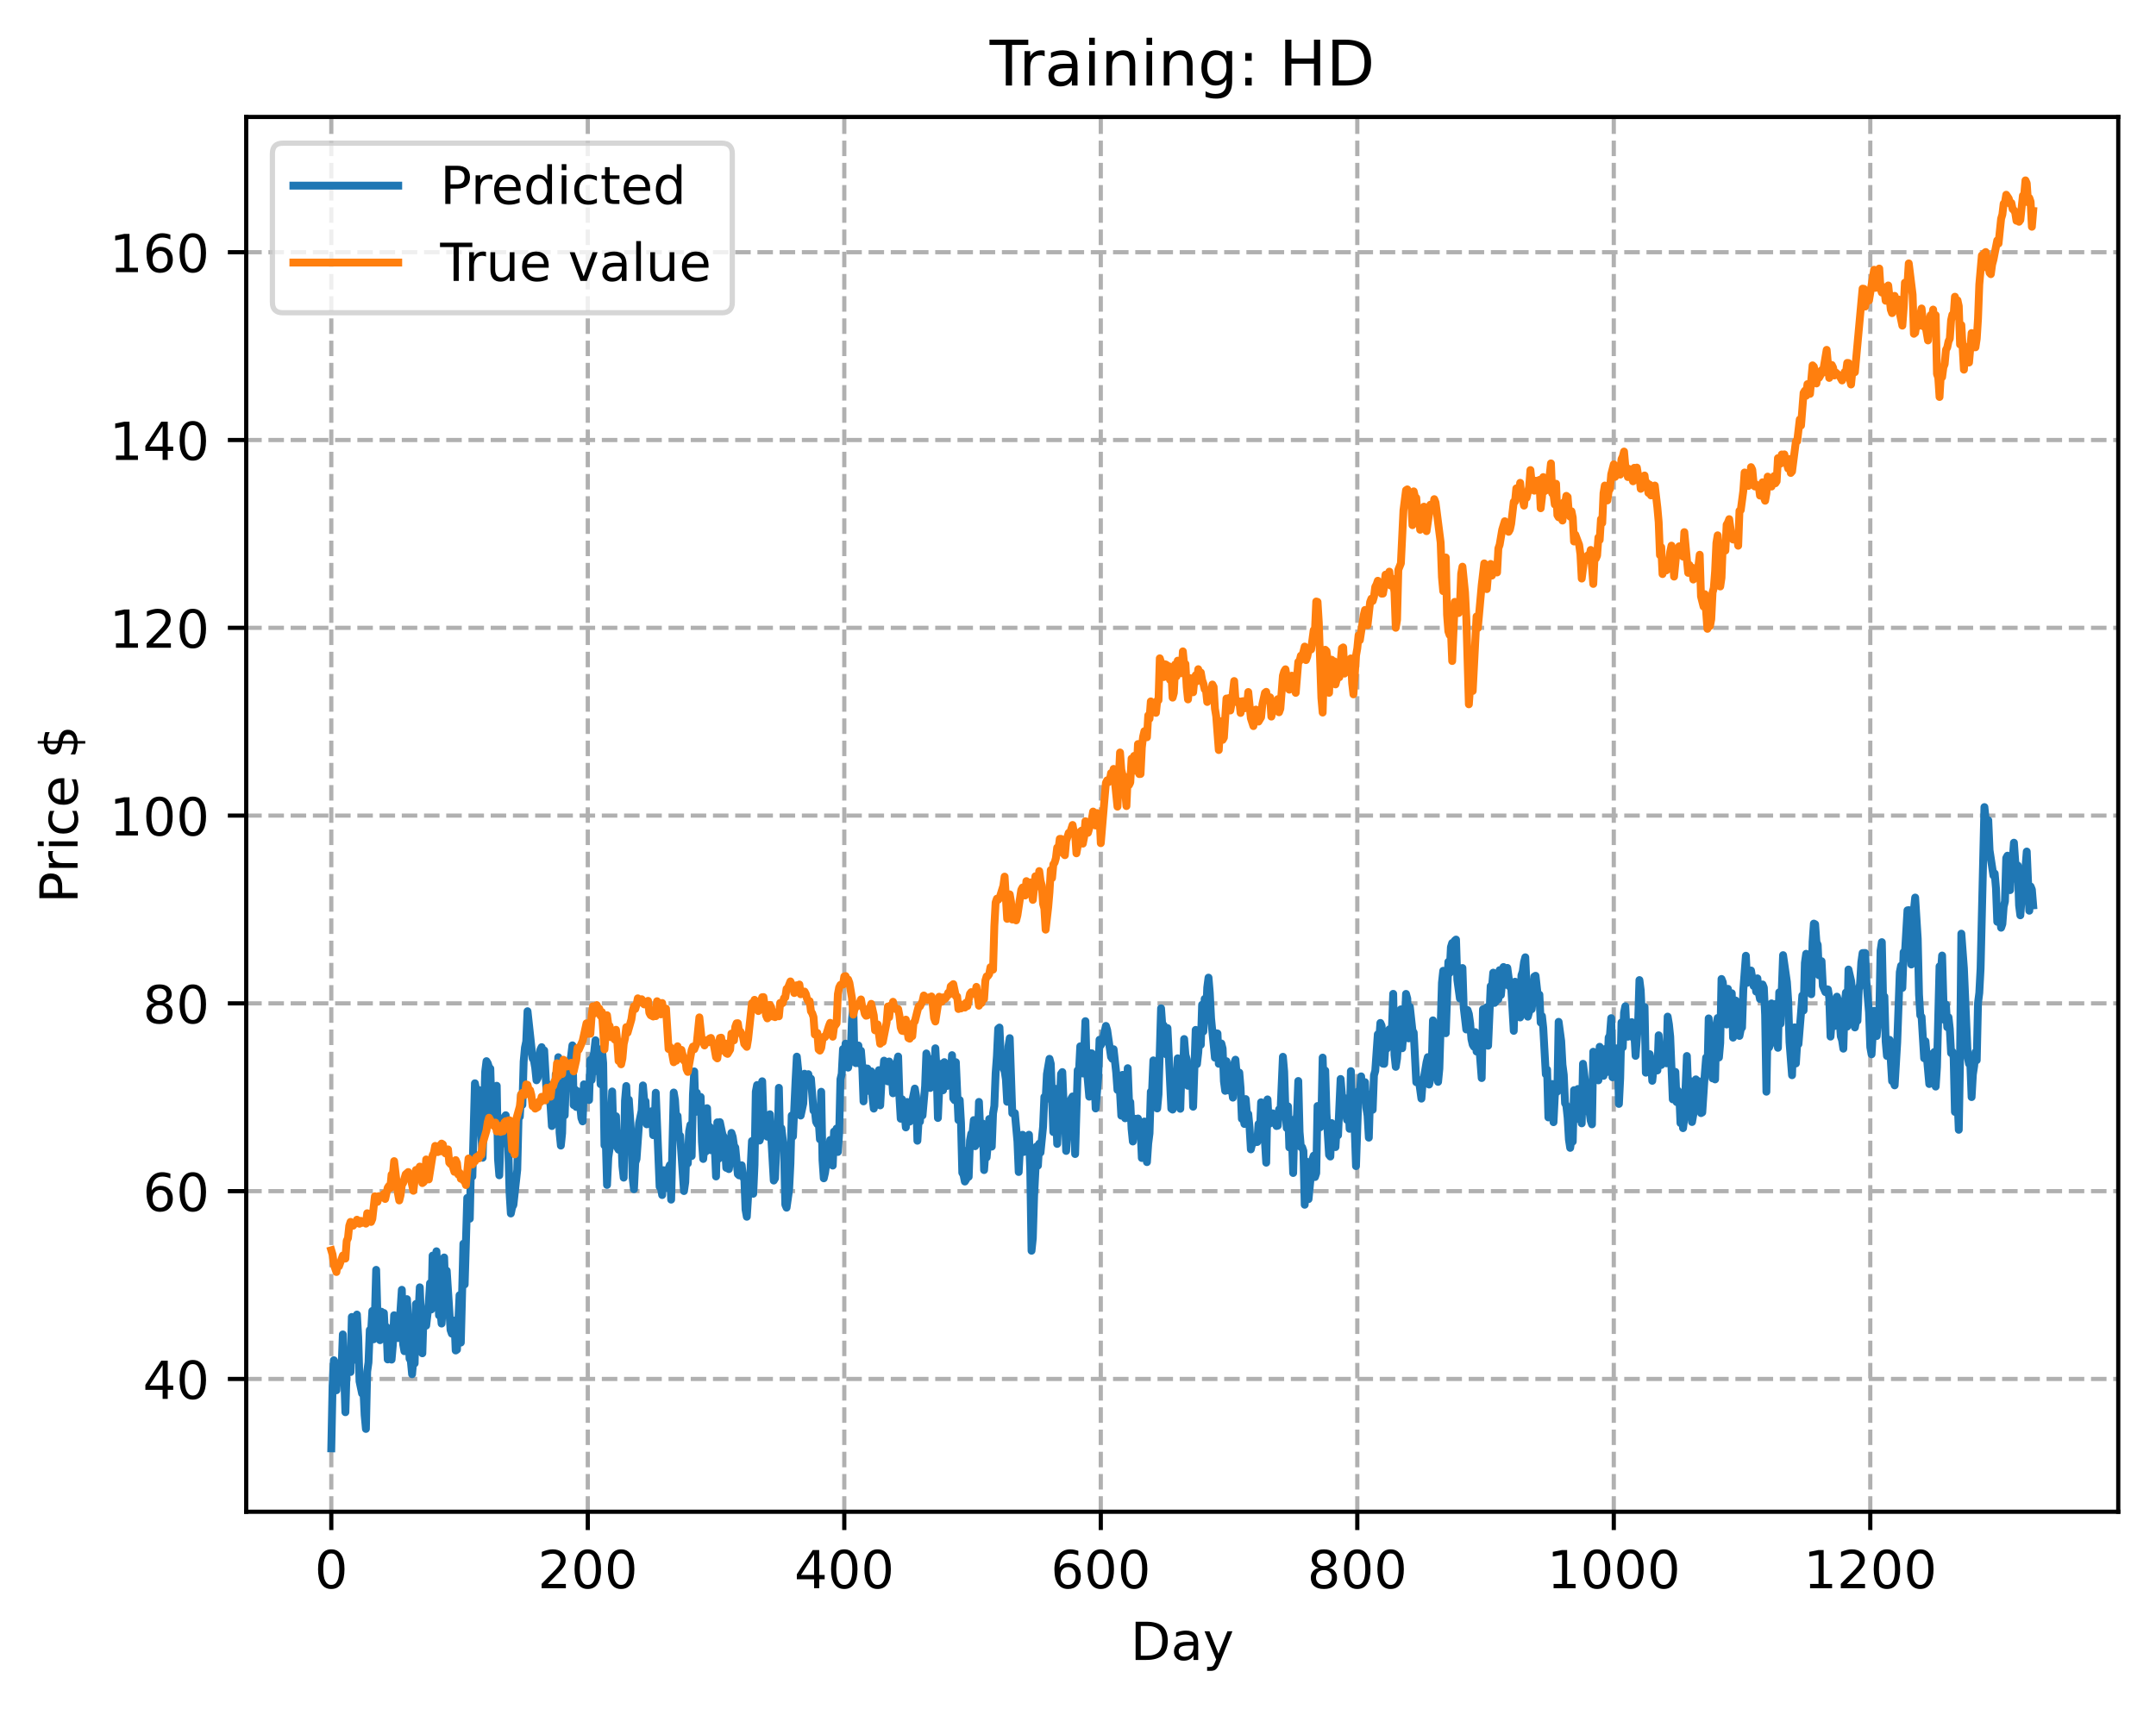 <?xml version="1.0" encoding="utf-8" standalone="no"?>
<!DOCTYPE svg PUBLIC "-//W3C//DTD SVG 1.1//EN"
  "http://www.w3.org/Graphics/SVG/1.1/DTD/svg11.dtd">
<!-- Created with matplotlib (https://matplotlib.org/) -->
<svg height="325.986pt" version="1.1" viewBox="0 0 411.286 325.986" width="411.286pt" xmlns="http://www.w3.org/2000/svg" xmlns:xlink="http://www.w3.org/1999/xlink">
 <defs>
  <style type="text/css">
*{stroke-linecap:butt;stroke-linejoin:round;}
  </style>
 </defs>
 <g id="figure_1">
  <g id="patch_1">
   <path d="M 0 325.986 
L 411.286 325.986 
L 411.286 0 
L 0 0 
z
" style="fill:#ffffff;"/>
  </g>
  <g id="axes_1">
   <g id="patch_2">
    <path d="M 46.966 288.43 
L 404.086 288.43 
L 404.086 22.318 
L 46.966 22.318 
z
" style="fill:#ffffff;"/>
   </g>
   <g id="matplotlib.axis_1">
    <g id="xtick_1">
     <g id="line2d_1">
      <path clip-path="url(#p8983c9b869)" d="M 63.198 288.43 
L 63.198 22.318 
" style="fill:none;stroke:#b0b0b0;stroke-dasharray:2.96,1.28;stroke-dashoffset:0;stroke-width:0.8;"/>
     </g>
     <g id="line2d_2">
      <defs>
       <path d="M 0 0 
L 0 3.5 
" id="m0c6376683a" style="stroke:#000000;stroke-width:0.8;"/>
      </defs>
      <g>
       <use style="stroke:#000000;stroke-width:0.8;" x="63.198" xlink:href="#m0c6376683a" y="288.43"/>
      </g>
     </g>
     <g id="text_1">
      <!-- 0 -->
      <defs>
       <path d="M 31.781 66.406 
Q 24.172 66.406 20.328 58.906 
Q 16.5 51.422 16.5 36.375 
Q 16.5 21.391 20.328 13.891 
Q 24.172 6.391 31.781 6.391 
Q 39.453 6.391 43.281 13.891 
Q 47.125 21.391 47.125 36.375 
Q 47.125 51.422 43.281 58.906 
Q 39.453 66.406 31.781 66.406 
z
M 31.781 74.219 
Q 44.047 74.219 50.516 64.516 
Q 56.984 54.828 56.984 36.375 
Q 56.984 17.969 50.516 8.266 
Q 44.047 -1.422 31.781 -1.422 
Q 19.531 -1.422 13.062 8.266 
Q 6.594 17.969 6.594 36.375 
Q 6.594 54.828 13.062 64.516 
Q 19.531 74.219 31.781 74.219 
z
" id="DejaVuSans-48"/>
      </defs>
      <g transform="translate(60.017 303.029)scale(0.1 -0.1)">
       <use xlink:href="#DejaVuSans-48"/>
      </g>
     </g>
    </g>
    <g id="xtick_2">
     <g id="line2d_3">
      <path clip-path="url(#p8983c9b869)" d="M 112.129 288.43 
L 112.129 22.318 
" style="fill:none;stroke:#b0b0b0;stroke-dasharray:2.96,1.28;stroke-dashoffset:0;stroke-width:0.8;"/>
     </g>
     <g id="line2d_4">
      <g>
       <use style="stroke:#000000;stroke-width:0.8;" x="112.129" xlink:href="#m0c6376683a" y="288.43"/>
      </g>
     </g>
     <g id="text_2">
      <!-- 200 -->
      <defs>
       <path d="M 19.188 8.297 
L 53.609 8.297 
L 53.609 0 
L 7.328 0 
L 7.328 8.297 
Q 12.938 14.109 22.625 23.891 
Q 32.328 33.688 34.812 36.531 
Q 39.547 41.844 41.422 45.531 
Q 43.312 49.219 43.312 52.781 
Q 43.312 58.594 39.234 62.25 
Q 35.156 65.922 28.609 65.922 
Q 23.969 65.922 18.812 64.312 
Q 13.672 62.703 7.812 59.422 
L 7.812 69.391 
Q 13.766 71.781 18.938 73 
Q 24.125 74.219 28.422 74.219 
Q 39.75 74.219 46.484 68.547 
Q 53.219 62.891 53.219 53.422 
Q 53.219 48.922 51.531 44.891 
Q 49.859 40.875 45.406 35.406 
Q 44.188 33.984 37.641 27.219 
Q 31.109 20.453 19.188 8.297 
z
" id="DejaVuSans-50"/>
      </defs>
      <g transform="translate(102.585 303.029)scale(0.1 -0.1)">
       <use xlink:href="#DejaVuSans-50"/>
       <use x="63.623" xlink:href="#DejaVuSans-48"/>
       <use x="127.246" xlink:href="#DejaVuSans-48"/>
      </g>
     </g>
    </g>
    <g id="xtick_3">
     <g id="line2d_5">
      <path clip-path="url(#p8983c9b869)" d="M 161.06 288.43 
L 161.06 22.318 
" style="fill:none;stroke:#b0b0b0;stroke-dasharray:2.96,1.28;stroke-dashoffset:0;stroke-width:0.8;"/>
     </g>
     <g id="line2d_6">
      <g>
       <use style="stroke:#000000;stroke-width:0.8;" x="161.06" xlink:href="#m0c6376683a" y="288.43"/>
      </g>
     </g>
     <g id="text_3">
      <!-- 400 -->
      <defs>
       <path d="M 37.797 64.312 
L 12.891 25.391 
L 37.797 25.391 
z
M 35.203 72.906 
L 47.609 72.906 
L 47.609 25.391 
L 58.016 25.391 
L 58.016 17.188 
L 47.609 17.188 
L 47.609 0 
L 37.797 0 
L 37.797 17.188 
L 4.891 17.188 
L 4.891 26.703 
z
" id="DejaVuSans-52"/>
      </defs>
      <g transform="translate(151.516 303.029)scale(0.1 -0.1)">
       <use xlink:href="#DejaVuSans-52"/>
       <use x="63.623" xlink:href="#DejaVuSans-48"/>
       <use x="127.246" xlink:href="#DejaVuSans-48"/>
      </g>
     </g>
    </g>
    <g id="xtick_4">
     <g id="line2d_7">
      <path clip-path="url(#p8983c9b869)" d="M 209.99 288.43 
L 209.99 22.318 
" style="fill:none;stroke:#b0b0b0;stroke-dasharray:2.96,1.28;stroke-dashoffset:0;stroke-width:0.8;"/>
     </g>
     <g id="line2d_8">
      <g>
       <use style="stroke:#000000;stroke-width:0.8;" x="209.99" xlink:href="#m0c6376683a" y="288.43"/>
      </g>
     </g>
     <g id="text_4">
      <!-- 600 -->
      <defs>
       <path d="M 33.016 40.375 
Q 26.375 40.375 22.484 35.828 
Q 18.609 31.297 18.609 23.391 
Q 18.609 15.531 22.484 10.953 
Q 26.375 6.391 33.016 6.391 
Q 39.656 6.391 43.531 10.953 
Q 47.406 15.531 47.406 23.391 
Q 47.406 31.297 43.531 35.828 
Q 39.656 40.375 33.016 40.375 
z
M 52.594 71.297 
L 52.594 62.312 
Q 48.875 64.062 45.094 64.984 
Q 41.312 65.922 37.594 65.922 
Q 27.828 65.922 22.672 59.328 
Q 17.531 52.734 16.797 39.406 
Q 19.672 43.656 24.016 45.922 
Q 28.375 48.188 33.594 48.188 
Q 44.578 48.188 50.953 41.516 
Q 57.328 34.859 57.328 23.391 
Q 57.328 12.156 50.688 5.359 
Q 44.047 -1.422 33.016 -1.422 
Q 20.359 -1.422 13.672 8.266 
Q 6.984 17.969 6.984 36.375 
Q 6.984 53.656 15.188 63.938 
Q 23.391 74.219 37.203 74.219 
Q 40.922 74.219 44.703 73.484 
Q 48.484 72.75 52.594 71.297 
z
" id="DejaVuSans-54"/>
      </defs>
      <g transform="translate(200.446 303.029)scale(0.1 -0.1)">
       <use xlink:href="#DejaVuSans-54"/>
       <use x="63.623" xlink:href="#DejaVuSans-48"/>
       <use x="127.246" xlink:href="#DejaVuSans-48"/>
      </g>
     </g>
    </g>
    <g id="xtick_5">
     <g id="line2d_9">
      <path clip-path="url(#p8983c9b869)" d="M 258.921 288.43 
L 258.921 22.318 
" style="fill:none;stroke:#b0b0b0;stroke-dasharray:2.96,1.28;stroke-dashoffset:0;stroke-width:0.8;"/>
     </g>
     <g id="line2d_10">
      <g>
       <use style="stroke:#000000;stroke-width:0.8;" x="258.921" xlink:href="#m0c6376683a" y="288.43"/>
      </g>
     </g>
     <g id="text_5">
      <!-- 800 -->
      <defs>
       <path d="M 31.781 34.625 
Q 24.75 34.625 20.719 30.859 
Q 16.703 27.094 16.703 20.516 
Q 16.703 13.922 20.719 10.156 
Q 24.75 6.391 31.781 6.391 
Q 38.812 6.391 42.859 10.172 
Q 46.922 13.969 46.922 20.516 
Q 46.922 27.094 42.891 30.859 
Q 38.875 34.625 31.781 34.625 
z
M 21.922 38.812 
Q 15.578 40.375 12.031 44.719 
Q 8.5 49.078 8.5 55.328 
Q 8.5 64.062 14.719 69.141 
Q 20.953 74.219 31.781 74.219 
Q 42.672 74.219 48.875 69.141 
Q 55.078 64.062 55.078 55.328 
Q 55.078 49.078 51.531 44.719 
Q 48 40.375 41.703 38.812 
Q 48.828 37.156 52.797 32.312 
Q 56.781 27.484 56.781 20.516 
Q 56.781 9.906 50.312 4.234 
Q 43.844 -1.422 31.781 -1.422 
Q 19.734 -1.422 13.25 4.234 
Q 6.781 9.906 6.781 20.516 
Q 6.781 27.484 10.781 32.312 
Q 14.797 37.156 21.922 38.812 
z
M 18.312 54.391 
Q 18.312 48.734 21.844 45.562 
Q 25.391 42.391 31.781 42.391 
Q 38.141 42.391 41.719 45.562 
Q 45.312 48.734 45.312 54.391 
Q 45.312 60.062 41.719 63.234 
Q 38.141 66.406 31.781 66.406 
Q 25.391 66.406 21.844 63.234 
Q 18.312 60.062 18.312 54.391 
z
" id="DejaVuSans-56"/>
      </defs>
      <g transform="translate(249.377 303.029)scale(0.1 -0.1)">
       <use xlink:href="#DejaVuSans-56"/>
       <use x="63.623" xlink:href="#DejaVuSans-48"/>
       <use x="127.246" xlink:href="#DejaVuSans-48"/>
      </g>
     </g>
    </g>
    <g id="xtick_6">
     <g id="line2d_11">
      <path clip-path="url(#p8983c9b869)" d="M 307.851 288.43 
L 307.851 22.318 
" style="fill:none;stroke:#b0b0b0;stroke-dasharray:2.96,1.28;stroke-dashoffset:0;stroke-width:0.8;"/>
     </g>
     <g id="line2d_12">
      <g>
       <use style="stroke:#000000;stroke-width:0.8;" x="307.851" xlink:href="#m0c6376683a" y="288.43"/>
      </g>
     </g>
     <g id="text_6">
      <!-- 1000 -->
      <defs>
       <path d="M 12.406 8.297 
L 28.516 8.297 
L 28.516 63.922 
L 10.984 60.406 
L 10.984 69.391 
L 28.422 72.906 
L 38.281 72.906 
L 38.281 8.297 
L 54.391 8.297 
L 54.391 0 
L 12.406 0 
z
" id="DejaVuSans-49"/>
      </defs>
      <g transform="translate(295.126 303.029)scale(0.1 -0.1)">
       <use xlink:href="#DejaVuSans-49"/>
       <use x="63.623" xlink:href="#DejaVuSans-48"/>
       <use x="127.246" xlink:href="#DejaVuSans-48"/>
       <use x="190.869" xlink:href="#DejaVuSans-48"/>
      </g>
     </g>
    </g>
    <g id="xtick_7">
     <g id="line2d_13">
      <path clip-path="url(#p8983c9b869)" d="M 356.782 288.43 
L 356.782 22.318 
" style="fill:none;stroke:#b0b0b0;stroke-dasharray:2.96,1.28;stroke-dashoffset:0;stroke-width:0.8;"/>
     </g>
     <g id="line2d_14">
      <g>
       <use style="stroke:#000000;stroke-width:0.8;" x="356.782" xlink:href="#m0c6376683a" y="288.43"/>
      </g>
     </g>
     <g id="text_7">
      <!-- 1200 -->
      <g transform="translate(344.057 303.029)scale(0.1 -0.1)">
       <use xlink:href="#DejaVuSans-49"/>
       <use x="63.623" xlink:href="#DejaVuSans-50"/>
       <use x="127.246" xlink:href="#DejaVuSans-48"/>
       <use x="190.869" xlink:href="#DejaVuSans-48"/>
      </g>
     </g>
    </g>
    <g id="text_8">
     <!-- Day -->
     <defs>
      <path d="M 19.672 64.797 
L 19.672 8.109 
L 31.594 8.109 
Q 46.688 8.109 53.688 14.938 
Q 60.688 21.781 60.688 36.531 
Q 60.688 51.172 53.688 57.984 
Q 46.688 64.797 31.594 64.797 
z
M 9.812 72.906 
L 30.078 72.906 
Q 51.266 72.906 61.172 64.094 
Q 71.094 55.281 71.094 36.531 
Q 71.094 17.672 61.125 8.828 
Q 51.172 0 30.078 0 
L 9.812 0 
z
" id="DejaVuSans-68"/>
      <path d="M 34.281 27.484 
Q 23.391 27.484 19.188 25 
Q 14.984 22.516 14.984 16.5 
Q 14.984 11.719 18.141 8.906 
Q 21.297 6.109 26.703 6.109 
Q 34.188 6.109 38.703 11.406 
Q 43.219 16.703 43.219 25.484 
L 43.219 27.484 
z
M 52.203 31.203 
L 52.203 0 
L 43.219 0 
L 43.219 8.297 
Q 40.141 3.328 35.547 0.953 
Q 30.953 -1.422 24.312 -1.422 
Q 15.922 -1.422 10.953 3.297 
Q 6 8.016 6 15.922 
Q 6 25.141 12.172 29.828 
Q 18.359 34.516 30.609 34.516 
L 43.219 34.516 
L 43.219 35.406 
Q 43.219 41.609 39.141 45 
Q 35.062 48.391 27.688 48.391 
Q 23 48.391 18.547 47.266 
Q 14.109 46.141 10.016 43.891 
L 10.016 52.203 
Q 14.938 54.109 19.578 55.047 
Q 24.219 56 28.609 56 
Q 40.484 56 46.344 49.844 
Q 52.203 43.703 52.203 31.203 
z
" id="DejaVuSans-97"/>
      <path d="M 32.172 -5.078 
Q 28.375 -14.844 24.75 -17.812 
Q 21.141 -20.797 15.094 -20.797 
L 7.906 -20.797 
L 7.906 -13.281 
L 13.188 -13.281 
Q 16.891 -13.281 18.938 -11.516 
Q 21 -9.766 23.484 -3.219 
L 25.094 0.875 
L 2.984 54.688 
L 12.5 54.688 
L 29.594 11.922 
L 46.688 54.688 
L 56.203 54.688 
z
" id="DejaVuSans-121"/>
     </defs>
     <g transform="translate(215.652 316.707)scale(0.1 -0.1)">
      <use xlink:href="#DejaVuSans-68"/>
      <use x="77.002" xlink:href="#DejaVuSans-97"/>
      <use x="138.281" xlink:href="#DejaVuSans-121"/>
     </g>
    </g>
   </g>
   <g id="matplotlib.axis_2">
    <g id="ytick_1">
     <g id="line2d_15">
      <path clip-path="url(#p8983c9b869)" d="M 46.966 263.098 
L 404.086 263.098 
" style="fill:none;stroke:#b0b0b0;stroke-dasharray:2.96,1.28;stroke-dashoffset:0;stroke-width:0.8;"/>
     </g>
     <g id="line2d_16">
      <defs>
       <path d="M 0 0 
L -3.5 0 
" id="md7f7dd144b" style="stroke:#000000;stroke-width:0.8;"/>
      </defs>
      <g>
       <use style="stroke:#000000;stroke-width:0.8;" x="46.966" xlink:href="#md7f7dd144b" y="263.098"/>
      </g>
     </g>
     <g id="text_9">
      <!-- 40 -->
      <g transform="translate(27.241 266.898)scale(0.1 -0.1)">
       <use xlink:href="#DejaVuSans-52"/>
       <use x="63.623" xlink:href="#DejaVuSans-48"/>
      </g>
     </g>
    </g>
    <g id="ytick_2">
     <g id="line2d_17">
      <path clip-path="url(#p8983c9b869)" d="M 46.966 227.269 
L 404.086 227.269 
" style="fill:none;stroke:#b0b0b0;stroke-dasharray:2.96,1.28;stroke-dashoffset:0;stroke-width:0.8;"/>
     </g>
     <g id="line2d_18">
      <g>
       <use style="stroke:#000000;stroke-width:0.8;" x="46.966" xlink:href="#md7f7dd144b" y="227.269"/>
      </g>
     </g>
     <g id="text_10">
      <!-- 60 -->
      <g transform="translate(27.241 231.068)scale(0.1 -0.1)">
       <use xlink:href="#DejaVuSans-54"/>
       <use x="63.623" xlink:href="#DejaVuSans-48"/>
      </g>
     </g>
    </g>
    <g id="ytick_3">
     <g id="line2d_19">
      <path clip-path="url(#p8983c9b869)" d="M 46.966 191.439 
L 404.086 191.439 
" style="fill:none;stroke:#b0b0b0;stroke-dasharray:2.96,1.28;stroke-dashoffset:0;stroke-width:0.8;"/>
     </g>
     <g id="line2d_20">
      <g>
       <use style="stroke:#000000;stroke-width:0.8;" x="46.966" xlink:href="#md7f7dd144b" y="191.439"/>
      </g>
     </g>
     <g id="text_11">
      <!-- 80 -->
      <g transform="translate(27.241 195.238)scale(0.1 -0.1)">
       <use xlink:href="#DejaVuSans-56"/>
       <use x="63.623" xlink:href="#DejaVuSans-48"/>
      </g>
     </g>
    </g>
    <g id="ytick_4">
     <g id="line2d_21">
      <path clip-path="url(#p8983c9b869)" d="M 46.966 155.609 
L 404.086 155.609 
" style="fill:none;stroke:#b0b0b0;stroke-dasharray:2.96,1.28;stroke-dashoffset:0;stroke-width:0.8;"/>
     </g>
     <g id="line2d_22">
      <g>
       <use style="stroke:#000000;stroke-width:0.8;" x="46.966" xlink:href="#md7f7dd144b" y="155.609"/>
      </g>
     </g>
     <g id="text_12">
      <!-- 100 -->
      <g transform="translate(20.878 159.408)scale(0.1 -0.1)">
       <use xlink:href="#DejaVuSans-49"/>
       <use x="63.623" xlink:href="#DejaVuSans-48"/>
       <use x="127.246" xlink:href="#DejaVuSans-48"/>
      </g>
     </g>
    </g>
    <g id="ytick_5">
     <g id="line2d_23">
      <path clip-path="url(#p8983c9b869)" d="M 46.966 119.779 
L 404.086 119.779 
" style="fill:none;stroke:#b0b0b0;stroke-dasharray:2.96,1.28;stroke-dashoffset:0;stroke-width:0.8;"/>
     </g>
     <g id="line2d_24">
      <g>
       <use style="stroke:#000000;stroke-width:0.8;" x="46.966" xlink:href="#md7f7dd144b" y="119.779"/>
      </g>
     </g>
     <g id="text_13">
      <!-- 120 -->
      <g transform="translate(20.878 123.578)scale(0.1 -0.1)">
       <use xlink:href="#DejaVuSans-49"/>
       <use x="63.623" xlink:href="#DejaVuSans-50"/>
       <use x="127.246" xlink:href="#DejaVuSans-48"/>
      </g>
     </g>
    </g>
    <g id="ytick_6">
     <g id="line2d_25">
      <path clip-path="url(#p8983c9b869)" d="M 46.966 83.949 
L 404.086 83.949 
" style="fill:none;stroke:#b0b0b0;stroke-dasharray:2.96,1.28;stroke-dashoffset:0;stroke-width:0.8;"/>
     </g>
     <g id="line2d_26">
      <g>
       <use style="stroke:#000000;stroke-width:0.8;" x="46.966" xlink:href="#md7f7dd144b" y="83.949"/>
      </g>
     </g>
     <g id="text_14">
      <!-- 140 -->
      <g transform="translate(20.878 87.748)scale(0.1 -0.1)">
       <use xlink:href="#DejaVuSans-49"/>
       <use x="63.623" xlink:href="#DejaVuSans-52"/>
       <use x="127.246" xlink:href="#DejaVuSans-48"/>
      </g>
     </g>
    </g>
    <g id="ytick_7">
     <g id="line2d_27">
      <path clip-path="url(#p8983c9b869)" d="M 46.966 48.119 
L 404.086 48.119 
" style="fill:none;stroke:#b0b0b0;stroke-dasharray:2.96,1.28;stroke-dashoffset:0;stroke-width:0.8;"/>
     </g>
     <g id="line2d_28">
      <g>
       <use style="stroke:#000000;stroke-width:0.8;" x="46.966" xlink:href="#md7f7dd144b" y="48.119"/>
      </g>
     </g>
     <g id="text_15">
      <!-- 160 -->
      <g transform="translate(20.878 51.918)scale(0.1 -0.1)">
       <use xlink:href="#DejaVuSans-49"/>
       <use x="63.623" xlink:href="#DejaVuSans-54"/>
       <use x="127.246" xlink:href="#DejaVuSans-48"/>
      </g>
     </g>
    </g>
    <g id="text_16">
     <!-- Price $ -->
     <defs>
      <path d="M 19.672 64.797 
L 19.672 37.406 
L 32.078 37.406 
Q 38.969 37.406 42.719 40.969 
Q 46.484 44.531 46.484 51.125 
Q 46.484 57.672 42.719 61.234 
Q 38.969 64.797 32.078 64.797 
z
M 9.812 72.906 
L 32.078 72.906 
Q 44.344 72.906 50.609 67.359 
Q 56.891 61.812 56.891 51.125 
Q 56.891 40.328 50.609 34.812 
Q 44.344 29.297 32.078 29.297 
L 19.672 29.297 
L 19.672 0 
L 9.812 0 
z
" id="DejaVuSans-80"/>
      <path d="M 41.109 46.297 
Q 39.594 47.172 37.812 47.578 
Q 36.031 48 33.891 48 
Q 26.266 48 22.188 43.047 
Q 18.109 38.094 18.109 28.812 
L 18.109 0 
L 9.078 0 
L 9.078 54.688 
L 18.109 54.688 
L 18.109 46.188 
Q 20.953 51.172 25.484 53.578 
Q 30.031 56 36.531 56 
Q 37.453 56 38.578 55.875 
Q 39.703 55.766 41.062 55.516 
z
" id="DejaVuSans-114"/>
      <path d="M 9.422 54.688 
L 18.406 54.688 
L 18.406 0 
L 9.422 0 
z
M 9.422 75.984 
L 18.406 75.984 
L 18.406 64.594 
L 9.422 64.594 
z
" id="DejaVuSans-105"/>
      <path d="M 48.781 52.594 
L 48.781 44.188 
Q 44.969 46.297 41.141 47.344 
Q 37.312 48.391 33.406 48.391 
Q 24.656 48.391 19.812 42.844 
Q 14.984 37.312 14.984 27.297 
Q 14.984 17.281 19.812 11.734 
Q 24.656 6.203 33.406 6.203 
Q 37.312 6.203 41.141 7.25 
Q 44.969 8.297 48.781 10.406 
L 48.781 2.094 
Q 45.016 0.344 40.984 -0.531 
Q 36.969 -1.422 32.422 -1.422 
Q 20.062 -1.422 12.781 6.344 
Q 5.516 14.109 5.516 27.297 
Q 5.516 40.672 12.859 48.328 
Q 20.219 56 33.016 56 
Q 37.156 56 41.109 55.141 
Q 45.062 54.297 48.781 52.594 
z
" id="DejaVuSans-99"/>
      <path d="M 56.203 29.594 
L 56.203 25.203 
L 14.891 25.203 
Q 15.484 15.922 20.484 11.062 
Q 25.484 6.203 34.422 6.203 
Q 39.594 6.203 44.453 7.469 
Q 49.312 8.734 54.109 11.281 
L 54.109 2.781 
Q 49.266 0.734 44.188 -0.344 
Q 39.109 -1.422 33.891 -1.422 
Q 20.797 -1.422 13.156 6.188 
Q 5.516 13.812 5.516 26.812 
Q 5.516 40.234 12.766 48.109 
Q 20.016 56 32.328 56 
Q 43.359 56 49.781 48.891 
Q 56.203 41.797 56.203 29.594 
z
M 47.219 32.234 
Q 47.125 39.594 43.094 43.984 
Q 39.062 48.391 32.422 48.391 
Q 24.906 48.391 20.391 44.141 
Q 15.875 39.891 15.188 32.172 
z
" id="DejaVuSans-101"/>
      <path id="DejaVuSans-32"/>
      <path d="M 33.797 -14.703 
L 28.906 -14.703 
L 28.859 0 
Q 23.734 0.094 18.609 1.188 
Q 13.484 2.297 8.297 4.5 
L 8.297 13.281 
Q 13.281 10.156 18.375 8.562 
Q 23.484 6.984 28.906 6.938 
L 28.906 29.203 
Q 18.109 30.953 13.203 35.156 
Q 8.297 39.359 8.297 46.688 
Q 8.297 54.641 13.625 59.219 
Q 18.953 63.812 28.906 64.5 
L 28.906 75.984 
L 33.797 75.984 
L 33.797 64.656 
Q 38.328 64.453 42.578 63.688 
Q 46.828 62.938 50.875 61.625 
L 50.875 53.078 
Q 46.828 55.125 42.547 56.25 
Q 38.281 57.375 33.797 57.562 
L 33.797 36.719 
Q 44.875 35.016 50.094 30.609 
Q 55.328 26.219 55.328 18.609 
Q 55.328 10.359 49.781 5.594 
Q 44.234 0.828 33.797 0.094 
z
M 28.906 37.594 
L 28.906 57.625 
Q 23.25 56.984 20.266 54.391 
Q 17.281 51.812 17.281 47.516 
Q 17.281 43.312 20.031 40.969 
Q 22.797 38.625 28.906 37.594 
z
M 33.797 28.219 
L 33.797 7.078 
Q 39.984 7.906 43.141 10.594 
Q 46.297 13.281 46.297 17.672 
Q 46.297 21.969 43.281 24.5 
Q 40.281 27.047 33.797 28.219 
z
" id="DejaVuSans-36"/>
     </defs>
     <g transform="translate(14.798 172.342)rotate(-90)scale(0.1 -0.1)">
      <use xlink:href="#DejaVuSans-80"/>
      <use x="58.553" xlink:href="#DejaVuSans-114"/>
      <use x="99.666" xlink:href="#DejaVuSans-105"/>
      <use x="127.449" xlink:href="#DejaVuSans-99"/>
      <use x="182.43" xlink:href="#DejaVuSans-101"/>
      <use x="243.953" xlink:href="#DejaVuSans-32"/>
      <use x="275.74" xlink:href="#DejaVuSans-36"/>
     </g>
    </g>
   </g>
   <g id="line2d_29">
    <path clip-path="url(#p8983c9b869)" d="M 63.198 276.334 
L 63.443 264.423 
L 63.688 259.522 
L 63.932 260.892 
L 64.177 265.263 
L 64.422 260.113 
L 64.666 263.462 
L 64.911 263.158 
L 65.156 261.017 
L 65.4 254.6 
L 65.89 269.446 
L 66.134 260.982 
L 66.379 260.982 
L 66.623 260.725 
L 66.868 261.78 
L 67.113 251.265 
L 67.357 259.506 
L 67.847 256.489 
L 68.091 250.811 
L 68.336 255.108 
L 68.581 263.545 
L 69.07 265.875 
L 69.315 264.965 
L 69.559 269.996 
L 69.804 272.633 
L 70.049 261.69 
L 70.293 259.94 
L 70.538 253.758 
L 70.783 254.197 
L 71.027 250.118 
L 71.272 255.535 
L 71.517 251.09 
L 71.761 242.278 
L 72.006 251.05 
L 72.251 252.535 
L 72.495 255.7 
L 72.74 250.257 
L 72.984 250.668 
L 73.229 250.506 
L 73.474 254.975 
L 73.718 253.183 
L 73.963 259.374 
L 74.208 255.753 
L 74.697 259.41 
L 74.942 256.565 
L 75.186 250.937 
L 75.431 251.823 
L 75.676 252.078 
L 75.92 255.296 
L 76.165 253.499 
L 76.654 246.086 
L 76.899 256.457 
L 77.144 257.804 
L 77.388 255.519 
L 77.633 247.867 
L 77.878 251.996 
L 78.122 259.214 
L 78.367 259.643 
L 78.611 262.196 
L 78.856 259.316 
L 79.101 260.129 
L 79.345 248.787 
L 79.59 255.576 
L 80.079 245.614 
L 80.569 258.205 
L 80.813 250.303 
L 81.058 252.406 
L 81.303 252.929 
L 81.792 248.597 
L 82.037 244.827 
L 82.281 249.84 
L 82.526 239.557 
L 82.771 241.845 
L 83.015 241.602 
L 83.26 238.737 
L 83.749 250.965 
L 83.994 249.949 
L 84.239 252.532 
L 84.483 248.851 
L 84.728 239.918 
L 84.972 247.026 
L 85.217 242.437 
L 85.951 253.753 
L 86.196 254.456 
L 86.44 252.276 
L 86.685 251.945 
L 86.93 257.667 
L 87.174 257.5 
L 87.664 247.113 
L 87.908 256.163 
L 88.398 237.288 
L 88.642 245.07 
L 89.132 228.555 
L 89.376 229.502 
L 89.621 232.526 
L 89.866 221.338 
L 90.11 224.481 
L 90.599 206.68 
L 90.844 207.932 
L 91.089 210.019 
L 91.333 207.965 
L 92.067 220.896 
L 92.557 204.445 
L 92.801 202.46 
L 93.046 202.861 
L 93.291 203.656 
L 93.535 203.872 
L 93.78 212.211 
L 94.025 214.479 
L 94.269 214.53 
L 94.514 207.267 
L 94.759 207.157 
L 95.003 221.19 
L 95.248 224.242 
L 95.493 216.739 
L 95.737 218.286 
L 95.982 217.025 
L 96.227 213.138 
L 96.471 212.779 
L 96.716 216.983 
L 96.96 218.888 
L 97.205 227.548 
L 97.45 231.529 
L 97.694 230.35 
L 97.939 229.916 
L 98.673 223.179 
L 98.918 213.27 
L 99.162 213.076 
L 99.407 208.825 
L 99.652 210.805 
L 99.896 202.524 
L 100.141 199.873 
L 100.386 198.702 
L 100.63 192.932 
L 101.609 201.938 
L 101.854 202.313 
L 102.098 203.743 
L 102.343 206.114 
L 102.587 205.652 
L 102.832 202.049 
L 103.077 200.276 
L 103.321 199.788 
L 103.566 202.518 
L 103.811 200.407 
L 104.3 208.871 
L 104.545 206.903 
L 105.034 211.029 
L 105.279 214.841 
L 105.523 214.077 
L 105.768 212.089 
L 106.013 204.96 
L 106.257 206.382 
L 106.502 201.706 
L 106.747 216.116 
L 106.991 218.575 
L 107.236 216.174 
L 107.481 206.547 
L 107.725 212.798 
L 107.97 205.524 
L 108.215 207.652 
L 108.459 203.922 
L 108.948 201.479 
L 109.193 199.446 
L 109.438 210.848 
L 109.682 207.857 
L 109.927 211.201 
L 110.172 208.195 
L 110.416 208.36 
L 110.906 213.311 
L 111.15 213.955 
L 111.395 206.881 
L 111.64 209.255 
L 111.884 209.582 
L 112.129 208.664 
L 112.374 209.883 
L 112.618 202.242 
L 112.863 206.062 
L 113.108 201.775 
L 113.352 200.748 
L 113.597 198.476 
L 113.842 204.377 
L 114.086 200.357 
L 114.331 202.458 
L 114.575 206.863 
L 114.82 200.105 
L 115.065 202.827 
L 115.309 218.526 
L 115.554 217.349 
L 115.799 226.09 
L 116.043 220.842 
L 116.288 219.175 
L 116.777 208.244 
L 117.022 216.543 
L 117.267 213.089 
L 117.511 212.968 
L 117.756 218.928 
L 118.001 219.356 
L 118.245 217.11 
L 118.49 216.285 
L 118.735 222.495 
L 118.979 224.689 
L 119.224 210.03 
L 119.469 207.202 
L 119.713 212.531 
L 119.958 209.81 
L 120.447 216.986 
L 120.692 224.768 
L 120.936 226.901 
L 121.181 221.845 
L 121.426 221.145 
L 121.915 214.251 
L 122.404 211.925 
L 122.649 207.092 
L 122.894 210.083 
L 123.138 210.103 
L 123.383 214.516 
L 123.628 212.481 
L 123.872 213.114 
L 124.117 214.383 
L 124.362 212.004 
L 124.606 216.586 
L 124.851 215.428 
L 125.096 208.489 
L 125.83 226.429 
L 126.074 226.674 
L 126.319 228.01 
L 126.563 223.27 
L 126.808 224.459 
L 127.053 223.743 
L 127.297 226.696 
L 127.542 222.932 
L 127.787 222.291 
L 128.031 228.885 
L 128.521 208.441 
L 128.765 209.885 
L 129.01 213.854 
L 129.255 212.904 
L 129.499 216.95 
L 129.744 216.686 
L 130.478 227.248 
L 130.723 225.543 
L 130.967 218.914 
L 131.212 221.971 
L 131.457 215.877 
L 131.701 214.619 
L 131.946 220.567 
L 132.191 208.822 
L 132.435 204.416 
L 132.68 212.156 
L 132.924 208.478 
L 133.169 211.532 
L 133.414 211.382 
L 133.658 209.286 
L 133.903 217.831 
L 134.148 221.124 
L 134.392 218.399 
L 134.637 219.727 
L 134.882 211.437 
L 135.126 218.144 
L 135.371 214.971 
L 135.616 219.45 
L 135.86 218.531 
L 136.105 218.246 
L 136.35 218.702 
L 136.594 224.465 
L 136.839 214.134 
L 137.084 221.088 
L 137.328 214.093 
L 137.818 216.453 
L 138.062 216.891 
L 138.307 218.732 
L 138.551 222.825 
L 138.796 221.779 
L 139.041 223.06 
L 139.285 221.214 
L 139.53 216.145 
L 139.775 216.906 
L 140.019 218.582 
L 140.264 218.935 
L 140.753 224.03 
L 140.998 224.252 
L 141.243 223.842 
L 141.487 222.325 
L 141.732 224.618 
L 141.977 224.441 
L 142.221 230.775 
L 142.466 232.15 
L 142.711 228.265 
L 142.955 227.446 
L 143.445 217.692 
L 143.689 227.762 
L 143.934 222.277 
L 144.178 208.288 
L 144.423 207.015 
L 144.668 216.258 
L 144.912 217.61 
L 145.157 216.736 
L 145.402 206.296 
L 145.646 213.61 
L 145.891 213.328 
L 146.136 215.943 
L 146.38 216.88 
L 146.625 213.013 
L 146.87 212.594 
L 147.604 225.244 
L 147.848 224.819 
L 148.093 218.866 
L 148.338 219.108 
L 148.582 207.549 
L 148.827 217.896 
L 149.072 215.264 
L 149.561 219.39 
L 149.806 229.856 
L 150.05 230.422 
L 150.539 226.954 
L 150.784 221.99 
L 151.029 212.83 
L 151.273 216.825 
L 151.763 206.186 
L 152.007 201.598 
L 152.252 203.987 
L 152.741 212.847 
L 153.231 210.556 
L 153.475 204.86 
L 153.72 207.062 
L 153.965 205.151 
L 154.209 204.945 
L 154.454 206.458 
L 154.699 205.806 
L 155.188 211.906 
L 155.433 211.784 
L 155.677 214.03 
L 155.922 214.476 
L 156.166 213.785 
L 156.411 217.381 
L 156.656 208.3 
L 156.9 221.324 
L 157.145 224.819 
L 157.39 223.752 
L 157.634 221.937 
L 157.879 221.927 
L 158.368 217.495 
L 158.613 217.643 
L 158.858 222.389 
L 159.102 215.89 
L 159.347 219.83 
L 159.592 215.316 
L 159.836 219.79 
L 160.081 216.21 
L 160.326 205.905 
L 160.57 204.888 
L 160.815 200.152 
L 161.06 203.002 
L 161.304 199.123 
L 161.549 199.565 
L 161.794 203.698 
L 162.283 200.892 
L 162.527 194.467 
L 162.772 192.222 
L 163.017 202.477 
L 163.261 202.844 
L 163.751 199.472 
L 163.995 202.94 
L 164.24 200.472 
L 164.485 203.475 
L 164.729 210.14 
L 164.974 203.772 
L 165.219 207.505 
L 165.463 203.863 
L 165.708 208.144 
L 166.197 204.401 
L 166.442 209.415 
L 166.687 211.518 
L 166.931 210.363 
L 167.176 205.955 
L 167.421 206.441 
L 167.665 204.169 
L 167.91 210.902 
L 168.154 206.367 
L 168.399 205.651 
L 168.644 202.365 
L 168.888 202.635 
L 169.378 206.328 
L 169.622 202.525 
L 169.867 205.833 
L 170.112 204.918 
L 170.356 208.596 
L 170.601 208.253 
L 170.846 202.973 
L 171.09 202.702 
L 171.335 201.571 
L 171.58 209.371 
L 171.824 213.449 
L 172.069 209.722 
L 172.314 212.122 
L 172.558 212.503 
L 172.803 215.104 
L 173.048 210.248 
L 173.537 214.003 
L 173.782 212.923 
L 174.026 210.105 
L 174.515 207.692 
L 174.76 209.187 
L 175.005 217.647 
L 175.249 213.56 
L 175.494 214.012 
L 175.739 210.315 
L 175.983 212.827 
L 176.473 207.257 
L 176.717 200.987 
L 176.962 202.08 
L 177.451 207.582 
L 177.696 202.504 
L 177.941 202.023 
L 178.185 206.532 
L 178.43 200.006 
L 178.675 204.401 
L 178.919 213.305 
L 179.164 207.888 
L 179.653 202.946 
L 179.898 208.021 
L 180.142 202.646 
L 180.387 203.201 
L 180.632 207.209 
L 180.876 205.695 
L 181.121 206.301 
L 181.366 206.006 
L 181.61 201.315 
L 181.855 209.577 
L 182.1 209.916 
L 182.344 202.659 
L 182.834 213.705 
L 183.078 209.886 
L 183.323 214.214 
L 183.568 223.754 
L 183.812 224.179 
L 184.057 225.433 
L 184.302 225.066 
L 184.546 219.507 
L 184.791 224.531 
L 185.036 217.621 
L 185.28 216.298 
L 185.525 216.123 
L 185.77 213.703 
L 186.014 218.689 
L 186.259 215.161 
L 186.503 218.188 
L 186.748 210.236 
L 186.993 215.625 
L 187.237 214.275 
L 187.482 214.372 
L 187.727 223.242 
L 187.971 219.846 
L 188.216 220.838 
L 188.461 218.028 
L 188.705 213.493 
L 188.95 217.843 
L 189.195 218.767 
L 189.439 212.419 
L 189.684 211.017 
L 189.929 204.782 
L 190.173 201.493 
L 190.418 196.26 
L 190.663 196.05 
L 190.907 201.517 
L 191.152 201.014 
L 191.397 203.804 
L 191.641 204.332 
L 191.886 205.898 
L 192.13 210.218 
L 192.375 199.642 
L 192.62 198.071 
L 193.109 212.406 
L 193.598 212.365 
L 194.088 217.785 
L 194.332 223.613 
L 194.577 218.906 
L 194.822 218.577 
L 195.066 216.507 
L 195.311 219.789 
L 195.556 217.971 
L 195.8 218.422 
L 196.045 219.274 
L 196.29 216.497 
L 196.534 223.281 
L 196.779 238.638 
L 197.024 236.253 
L 197.268 228.228 
L 197.758 218.722 
L 198.002 222.403 
L 198.247 218.2 
L 198.491 219.907 
L 198.981 214.989 
L 199.225 209.28 
L 199.47 209.781 
L 199.715 204.921 
L 200.204 202.017 
L 200.449 202.963 
L 200.938 215.996 
L 201.183 207.695 
L 201.427 211.479 
L 201.672 218.255 
L 201.917 212.993 
L 202.161 210.25 
L 202.406 204.893 
L 202.651 204.547 
L 202.895 210.503 
L 203.14 212.878 
L 203.385 219.592 
L 203.874 210.158 
L 204.118 210.75 
L 204.363 209.61 
L 204.608 209.192 
L 204.852 213.559 
L 205.097 220.186 
L 205.586 204.207 
L 205.831 204.368 
L 206.076 199.627 
L 206.32 201.089 
L 206.565 204.819 
L 206.81 200.966 
L 207.054 194.829 
L 207.299 203.63 
L 207.788 209.241 
L 208.033 200.953 
L 208.278 200.967 
L 208.522 207.055 
L 208.767 205.808 
L 209.012 211.489 
L 209.501 205.53 
L 209.746 198.376 
L 209.99 199.428 
L 210.235 198.95 
L 210.969 195.738 
L 211.213 196.54 
L 211.947 201.659 
L 212.192 202.022 
L 212.437 200.185 
L 212.926 204.609 
L 213.171 207.955 
L 213.415 207.115 
L 213.66 208.451 
L 213.905 212.863 
L 214.149 205.07 
L 214.394 212.726 
L 214.639 213.361 
L 214.883 211.903 
L 215.128 203.802 
L 215.373 210.117 
L 215.617 210.269 
L 215.862 215.374 
L 216.106 217.794 
L 216.596 213.449 
L 216.84 214.144 
L 217.085 213.402 
L 217.33 215.169 
L 217.574 215.367 
L 217.819 220.945 
L 218.308 213.976 
L 218.798 221.726 
L 219.042 218.169 
L 219.287 216.238 
L 219.532 208.28 
L 219.776 208.047 
L 220.021 202.314 
L 220.266 206.785 
L 220.51 208.374 
L 220.755 211.489 
L 221 208.807 
L 221.489 192.379 
L 221.734 195.805 
L 221.978 195.613 
L 222.467 201.163 
L 222.712 196.151 
L 223.446 211.534 
L 223.691 211.703 
L 223.935 209.884 
L 224.18 209.114 
L 224.425 207.361 
L 224.669 201.916 
L 224.914 210.626 
L 225.159 211.551 
L 225.403 203.284 
L 225.648 206.723 
L 225.893 198.242 
L 226.137 201.238 
L 226.382 202.128 
L 226.627 207.168 
L 226.871 204.443 
L 227.116 203.405 
L 227.361 203.22 
L 227.605 211.157 
L 228.094 196.496 
L 228.339 203.041 
L 228.584 200.829 
L 228.828 197.12 
L 229.073 199.35 
L 229.318 191.69 
L 229.562 196.798 
L 229.807 190.579 
L 230.052 194.373 
L 230.296 188.417 
L 230.541 186.525 
L 230.786 189.432 
L 231.03 194.288 
L 231.764 201.806 
L 232.009 197.14 
L 232.254 197.179 
L 232.498 202.971 
L 232.743 199.342 
L 232.988 199.087 
L 233.232 200.052 
L 233.477 206.289 
L 233.722 208.128 
L 233.966 202.471 
L 234.211 207.244 
L 234.455 208.071 
L 234.7 207.254 
L 234.945 207.418 
L 235.189 209.425 
L 235.434 202.917 
L 235.679 202.182 
L 235.923 205.01 
L 236.168 204.613 
L 236.413 204.641 
L 236.657 207.608 
L 236.902 213.473 
L 237.147 213.158 
L 237.391 214.453 
L 237.636 209.697 
L 237.881 212.549 
L 238.125 212.536 
L 238.37 215.095 
L 238.615 219.295 
L 239.104 217.196 
L 239.349 217.975 
L 239.593 217.4 
L 239.838 217.891 
L 240.082 214.45 
L 240.327 216.307 
L 240.572 210.303 
L 241.061 216.521 
L 241.306 217.826 
L 241.55 221.837 
L 241.795 209.758 
L 242.04 214.487 
L 242.284 213.167 
L 242.529 214.254 
L 242.774 212.416 
L 243.508 214.84 
L 243.752 214.777 
L 243.997 211.664 
L 244.242 212.825 
L 244.731 201.628 
L 244.976 204.459 
L 245.22 212.046 
L 245.465 215.232 
L 245.709 211.079 
L 245.954 218.928 
L 246.199 213.573 
L 246.443 217.266 
L 246.688 223.804 
L 246.933 214.031 
L 247.177 214.43 
L 247.422 212.685 
L 247.667 206.245 
L 247.911 215.953 
L 248.156 218.845 
L 248.401 218.886 
L 248.645 219.603 
L 248.89 229.863 
L 249.135 221.579 
L 249.624 228.791 
L 250.358 221.233 
L 250.603 220.493 
L 250.847 224.575 
L 251.092 223.841 
L 251.337 211.016 
L 251.581 214.445 
L 251.826 215.091 
L 252.07 213.343 
L 252.315 201.782 
L 252.56 209.484 
L 252.804 204.254 
L 253.049 212.477 
L 253.538 220.346 
L 253.783 220.66 
L 254.028 214.279 
L 254.272 216.72 
L 254.517 216.816 
L 254.762 218.858 
L 255.006 214.923 
L 255.251 216.612 
L 255.74 205.86 
L 256.23 211.852 
L 256.474 209.504 
L 256.719 212.35 
L 256.964 213.681 
L 257.208 209.971 
L 257.453 215.375 
L 257.697 204.369 
L 257.942 212.16 
L 258.187 208.473 
L 258.676 222.493 
L 259.165 208.149 
L 259.41 208.475 
L 259.655 205.365 
L 259.899 208.955 
L 260.144 208.579 
L 260.389 206.466 
L 260.633 211.317 
L 260.878 212.834 
L 261.123 217.06 
L 261.367 208.83 
L 261.612 209.999 
L 261.857 211.742 
L 262.101 205.175 
L 262.346 204.314 
L 262.835 197.338 
L 263.08 198.7 
L 263.325 195.168 
L 263.569 195.705 
L 263.814 202.948 
L 264.058 202.972 
L 264.303 199.167 
L 264.548 200.093 
L 264.792 196.898 
L 265.037 196.382 
L 265.282 198.334 
L 265.526 196.423 
L 265.771 189.615 
L 266.016 201.278 
L 266.26 203.546 
L 266.505 201.977 
L 266.994 194.516 
L 267.239 192.575 
L 267.484 200.005 
L 267.728 197.063 
L 267.973 195.933 
L 268.218 189.63 
L 268.462 190.529 
L 268.707 198.115 
L 268.952 192.091 
L 269.441 196.612 
L 269.685 197.016 
L 270.175 206.485 
L 270.419 206.506 
L 270.664 206.068 
L 271.153 209.615 
L 271.398 206.438 
L 271.643 205.562 
L 272.132 202.665 
L 272.377 201.69 
L 272.621 206.931 
L 272.866 205.91 
L 273.111 203.765 
L 273.355 194.677 
L 273.6 201.076 
L 273.845 203.319 
L 274.089 199.181 
L 274.334 206.417 
L 274.579 203.88 
L 275.068 187.508 
L 275.313 185.219 
L 275.557 187.093 
L 275.802 197.135 
L 276.291 183.508 
L 276.536 185.651 
L 276.78 180.702 
L 277.025 179.917 
L 277.27 180.969 
L 277.514 179.468 
L 277.759 179.263 
L 278.004 186.952 
L 278.493 190.518 
L 278.738 189.753 
L 278.982 184.69 
L 279.227 192.292 
L 279.716 196.42 
L 279.961 192.713 
L 280.206 193.472 
L 280.45 195.211 
L 280.695 198.267 
L 280.94 199.324 
L 281.184 199.721 
L 281.429 196.924 
L 281.673 200.631 
L 281.918 198.686 
L 282.163 199.339 
L 282.652 205.692 
L 282.897 192.561 
L 283.141 196.067 
L 283.386 194.887 
L 283.631 192.164 
L 283.875 199.518 
L 284.365 188.141 
L 284.609 188.393 
L 284.854 185.577 
L 285.099 191.356 
L 285.343 191.095 
L 285.588 188.621 
L 285.833 190.65 
L 286.077 185.094 
L 286.322 189.854 
L 286.811 184.5 
L 287.056 184.829 
L 287.301 187.894 
L 287.545 184.669 
L 288.034 188.285 
L 288.279 188.317 
L 288.768 196.683 
L 289.013 187.306 
L 289.258 189.829 
L 289.502 190.578 
L 289.747 188.463 
L 289.992 194.129 
L 290.236 186.085 
L 290.481 185.359 
L 290.726 183.554 
L 290.97 182.644 
L 291.46 193.978 
L 291.704 193.059 
L 291.949 190.529 
L 292.194 192.56 
L 292.438 190.13 
L 292.683 186.317 
L 292.928 186.172 
L 293.417 190.579 
L 293.661 189.767 
L 293.906 195.094 
L 294.151 193.857 
L 294.395 196.114 
L 294.885 204.978 
L 295.129 204.07 
L 295.374 213.2 
L 296.108 206.813 
L 296.353 214.107 
L 296.597 209.148 
L 296.842 207.444 
L 297.087 208.263 
L 297.331 194.958 
L 297.821 198.634 
L 298.065 203.154 
L 298.31 205.053 
L 298.555 210.49 
L 298.799 210.927 
L 299.044 213.226 
L 299.289 217.422 
L 299.533 219.007 
L 299.778 217.271 
L 300.022 217.815 
L 300.267 207.995 
L 300.512 208.754 
L 300.756 208.416 
L 301.001 207.774 
L 301.246 213.559 
L 301.49 210.435 
L 301.735 214.334 
L 301.98 202.962 
L 302.469 207.061 
L 302.714 211.802 
L 302.958 212.14 
L 303.203 211.941 
L 303.448 213.809 
L 303.692 214.52 
L 303.937 200.664 
L 304.182 203.28 
L 304.426 201.874 
L 304.671 203.46 
L 304.916 206.127 
L 305.16 199.718 
L 305.649 202.278 
L 305.894 205.27 
L 306.139 200.159 
L 306.383 204.609 
L 306.628 204.026 
L 306.873 197.945 
L 307.117 197.514 
L 307.362 194.256 
L 307.607 205.544 
L 307.851 201.111 
L 308.096 203.215 
L 308.341 200.014 
L 308.585 200.617 
L 308.83 210.625 
L 309.075 205.695 
L 309.319 195.077 
L 309.564 199.827 
L 309.809 193.185 
L 310.053 191.99 
L 310.298 197.404 
L 310.543 197.802 
L 310.787 195.453 
L 311.032 197.052 
L 311.277 195.011 
L 311.521 197.963 
L 311.766 197.057 
L 312.01 201.454 
L 312.5 194.899 
L 312.744 186.992 
L 312.989 188.946 
L 313.234 194.36 
L 313.478 194.692 
L 313.723 192.116 
L 313.968 204.668 
L 314.457 201.455 
L 314.702 201.123 
L 314.946 202.474 
L 315.191 206.216 
L 315.436 203.885 
L 315.925 202.114 
L 316.17 204.237 
L 316.414 197.526 
L 316.659 201.259 
L 316.904 203.195 
L 317.393 199.669 
L 317.637 199.888 
L 317.882 202.874 
L 318.127 193.962 
L 318.371 195.424 
L 318.616 197.783 
L 319.105 209.753 
L 319.35 209.61 
L 319.595 204.504 
L 319.839 210.275 
L 320.084 208.1 
L 320.329 208.522 
L 320.573 214.282 
L 320.818 211.144 
L 321.063 215.246 
L 321.307 213.322 
L 321.797 201.477 
L 322.041 207.831 
L 322.286 210.678 
L 322.531 206.298 
L 322.775 214.075 
L 323.02 212.674 
L 323.265 207.668 
L 323.509 205.934 
L 323.754 206.955 
L 323.998 206.263 
L 324.243 210.629 
L 324.488 212.376 
L 324.732 212.242 
L 325.222 204.797 
L 325.466 201.776 
L 325.711 204.825 
L 325.956 194.302 
L 326.2 203.141 
L 326.445 202.255 
L 326.69 205.751 
L 326.934 199.949 
L 327.179 205.946 
L 327.424 195.436 
L 327.668 194.225 
L 327.913 201.768 
L 328.158 198.984 
L 328.402 186.783 
L 328.647 187.407 
L 329.381 195.465 
L 329.625 188.66 
L 329.87 190.727 
L 330.115 190.899 
L 330.359 189.503 
L 330.604 197.976 
L 330.849 195.484 
L 331.093 190.887 
L 331.338 191.223 
L 331.583 195.669 
L 331.827 197.652 
L 332.072 196.401 
L 332.317 196.052 
L 332.561 188.838 
L 333.051 182.349 
L 333.295 187.523 
L 333.54 185.698 
L 333.785 187.173 
L 334.029 185.164 
L 334.519 188.12 
L 334.763 186.991 
L 335.008 189.195 
L 335.252 186.663 
L 335.497 189.375 
L 335.742 190.606 
L 335.986 188.743 
L 336.231 187.831 
L 336.476 188.425 
L 336.72 193.639 
L 336.965 208.294 
L 337.21 195.035 
L 337.454 199.866 
L 337.699 199.316 
L 337.944 191.443 
L 338.188 196.458 
L 338.433 198.529 
L 338.678 191.559 
L 338.922 192.57 
L 339.167 199.918 
L 339.412 189.321 
L 339.656 195.334 
L 340.146 182.235 
L 340.88 187.376 
L 341.124 190.968 
L 341.369 198.805 
L 341.858 205.147 
L 342.103 196.914 
L 342.347 196.01 
L 342.592 202.907 
L 342.837 199.099 
L 343.081 199.216 
L 343.571 193.229 
L 343.815 189.929 
L 344.06 192.79 
L 344.305 183.715 
L 344.549 181.977 
L 344.794 183.637 
L 345.039 187.208 
L 345.283 187.462 
L 345.528 189.698 
L 345.773 179.709 
L 346.017 176.215 
L 346.262 176.339 
L 346.507 179.736 
L 346.751 180.268 
L 346.996 186.079 
L 347.24 185.955 
L 347.485 183.383 
L 347.73 188.134 
L 348.219 189.289 
L 348.464 188.743 
L 348.708 188.783 
L 348.953 190.383 
L 349.198 197.779 
L 349.442 194.344 
L 349.687 193.225 
L 349.932 195.77 
L 350.176 193.748 
L 350.421 190.157 
L 350.666 190.983 
L 351.155 197.738 
L 351.4 198.445 
L 351.644 200.082 
L 351.889 191.833 
L 352.134 189.365 
L 352.378 195.876 
L 352.623 184.979 
L 353.112 187.116 
L 353.357 189.278 
L 353.846 196.033 
L 354.091 194.666 
L 354.335 194.768 
L 354.58 188.798 
L 354.825 187.787 
L 355.069 183.599 
L 355.314 181.836 
L 355.803 181.823 
L 356.048 187.398 
L 356.537 193.121 
L 356.782 199.802 
L 357.027 201.155 
L 357.516 192.86 
L 357.761 192.986 
L 358.005 197.674 
L 358.25 194.785 
L 358.495 194.004 
L 358.739 181.379 
L 358.984 179.757 
L 359.228 190.848 
L 359.473 190.133 
L 359.718 198.709 
L 359.962 201.472 
L 360.207 198.966 
L 360.452 198.385 
L 360.941 206.275 
L 361.186 206.288 
L 361.43 207.085 
L 361.92 198.882 
L 362.409 185.473 
L 362.654 184.253 
L 362.898 188.492 
L 363.143 181.662 
L 363.388 181.996 
L 363.877 173.681 
L 364.122 173.642 
L 364.611 184.027 
L 364.856 180.047 
L 365.1 173.62 
L 365.345 171.247 
L 365.834 179.134 
L 366.079 189.76 
L 366.323 193.72 
L 366.568 194.015 
L 367.057 201.912 
L 367.302 198.659 
L 368.036 206.827 
L 368.281 202.759 
L 368.525 201.114 
L 368.77 205.849 
L 369.015 200.696 
L 369.259 207.314 
L 369.504 203.569 
L 369.993 184.368 
L 370.238 185.748 
L 370.483 182.308 
L 370.727 190.679 
L 370.972 194.621 
L 371.216 191.654 
L 371.461 195.985 
L 371.706 194.085 
L 371.95 196.311 
L 372.195 200.916 
L 372.44 200.654 
L 372.684 201.754 
L 372.929 212.151 
L 373.174 206.428 
L 373.418 209.457 
L 373.663 215.56 
L 373.908 201.741 
L 374.152 178.134 
L 374.642 184.725 
L 375.376 201.73 
L 375.62 202.973 
L 375.865 203.029 
L 376.11 209.321 
L 376.354 204.998 
L 376.599 203.367 
L 376.844 200.746 
L 377.088 202.285 
L 377.333 191.378 
L 377.577 189.439 
L 377.822 184.784 
L 378.556 153.987 
L 379.045 158.796 
L 379.29 156.495 
L 379.535 162.206 
L 380.269 167.037 
L 380.513 166.655 
L 380.758 169.455 
L 381.003 175.874 
L 381.247 174.782 
L 381.492 174.79 
L 381.737 177.004 
L 381.981 176.293 
L 382.226 173.008 
L 382.471 171.97 
L 382.715 163.697 
L 382.96 163.258 
L 383.204 164.951 
L 383.449 169.832 
L 383.694 163.478 
L 383.938 164.018 
L 384.183 160.78 
L 384.672 167.769 
L 384.917 165.127 
L 385.162 172.731 
L 385.406 174.637 
L 385.896 168.053 
L 386.385 165.597 
L 386.63 162.467 
L 387.119 173.764 
L 387.364 169.126 
L 387.608 169.728 
L 387.853 172.737 
L 387.853 172.737 
" style="fill:none;stroke:#1f77b4;stroke-linecap:square;stroke-width:1.5;"/>
   </g>
   <g id="line2d_30">
    <path clip-path="url(#p8983c9b869)" d="M 63.198 238.537 
L 63.443 239.361 
L 63.688 241.278 
L 64.177 242.693 
L 64.422 241.081 
L 64.666 241.601 
L 65.4 239.54 
L 65.645 239.702 
L 65.89 240.132 
L 66.134 236.746 
L 66.379 236.226 
L 66.623 233.879 
L 66.868 233.127 
L 67.357 233.861 
L 67.602 233.288 
L 67.847 233.449 
L 68.091 232.715 
L 68.336 233.234 
L 68.581 233.485 
L 68.825 232.93 
L 69.07 233.324 
L 69.315 233.091 
L 69.559 233.019 
L 69.804 233.467 
L 70.049 231.479 
L 70.293 232.177 
L 70.538 232.106 
L 70.783 233.145 
L 71.027 232.553 
L 71.517 228.236 
L 71.761 229.221 
L 72.006 229.311 
L 72.251 228.218 
L 72.495 228.558 
L 72.74 228.308 
L 72.984 228.361 
L 73.229 227.77 
L 73.474 228.756 
L 73.963 226.606 
L 74.208 226.247 
L 74.452 226.677 
L 74.697 224.098 
L 74.942 224.151 
L 75.186 221.536 
L 75.92 227.734 
L 76.165 229.042 
L 76.41 228.057 
L 76.654 226.104 
L 76.899 225.728 
L 77.388 224.044 
L 77.878 223.614 
L 78.122 224.133 
L 78.367 224.975 
L 78.856 227.197 
L 79.345 223.22 
L 79.59 223.65 
L 80.079 222.575 
L 80.324 223.703 
L 80.569 225.728 
L 80.813 225.549 
L 81.058 225.19 
L 81.303 221.213 
L 81.547 224.635 
L 81.792 225.029 
L 82.526 220.425 
L 82.771 219.941 
L 83.015 218.634 
L 83.26 218.902 
L 83.505 219.816 
L 83.749 218.616 
L 83.994 219.673 
L 84.239 218.186 
L 84.483 218.347 
L 84.728 219.673 
L 84.972 220.067 
L 85.217 219.493 
L 85.462 219.296 
L 85.706 221.822 
L 85.951 222.091 
L 86.196 222.019 
L 86.685 223.578 
L 86.93 221.339 
L 87.174 221.894 
L 87.419 224.098 
L 87.664 223.739 
L 87.908 224.904 
L 88.153 224.456 
L 88.398 225.226 
L 88.642 225.352 
L 88.887 226.104 
L 89.376 221.034 
L 90.11 222.181 
L 90.355 221.5 
L 90.599 221.59 
L 90.844 220.783 
L 91.089 220.64 
L 91.333 221.034 
L 91.578 220.192 
L 91.823 220.353 
L 92.067 218.222 
L 92.801 215.696 
L 93.046 214.101 
L 93.291 213.259 
L 93.535 213.689 
L 93.78 214.37 
L 94.025 214.298 
L 94.269 214.871 
L 94.514 214.191 
L 94.759 215.875 
L 95.003 215.821 
L 95.248 215.319 
L 95.493 215.964 
L 95.737 214.71 
L 95.982 215.839 
L 96.227 214.155 
L 96.471 213.922 
L 96.716 214.119 
L 96.96 213.797 
L 97.205 213.743 
L 97.45 215.731 
L 97.694 219.422 
L 97.939 217.272 
L 98.184 220.246 
L 98.428 213.725 
L 99.162 211.091 
L 99.407 208.834 
L 99.652 208.512 
L 99.896 208.494 
L 100.141 208.906 
L 100.386 206.899 
L 100.63 206.989 
L 100.875 208.01 
L 101.12 207.992 
L 101.364 208.924 
L 101.609 211.056 
L 101.854 210.518 
L 102.098 211.521 
L 102.587 211.235 
L 102.832 210.142 
L 103.077 210.303 
L 103.321 209.264 
L 103.566 209.981 
L 103.811 209.748 
L 104.055 209.945 
L 104.3 207.526 
L 104.545 208.709 
L 104.789 208.117 
L 105.034 209.246 
L 105.279 207.168 
L 105.523 207.204 
L 105.768 206.326 
L 106.013 205.95 
L 106.257 202.868 
L 106.502 205.359 
L 106.991 204.337 
L 107.236 204.911 
L 107.481 202.188 
L 107.725 202.438 
L 107.97 203.298 
L 108.215 203.478 
L 108.459 203.316 
L 108.704 203.352 
L 108.948 202.779 
L 109.193 203.352 
L 109.438 204.409 
L 109.927 202.259 
L 110.172 199.93 
L 110.416 200.271 
L 111.15 198.587 
L 111.884 195.237 
L 112.129 197.261 
L 112.374 197.064 
L 112.618 197.243 
L 112.863 193.75 
L 113.108 191.994 
L 113.352 193.391 
L 113.597 193.248 
L 113.842 191.761 
L 114.086 192.352 
L 114.331 192.442 
L 114.575 193.839 
L 114.82 193.087 
L 115.309 200.217 
L 115.799 193.696 
L 116.043 195.505 
L 116.288 195.72 
L 116.533 197.888 
L 117.022 197.548 
L 117.267 198.354 
L 117.511 196.473 
L 117.756 198.73 
L 118.001 202.421 
L 118.245 202.51 
L 118.49 203.065 
L 118.735 201.937 
L 118.979 199.196 
L 119.224 198.121 
L 119.469 195.971 
L 119.713 197.046 
L 120.447 194.502 
L 120.692 192.836 
L 120.936 191.976 
L 121.181 192.514 
L 121.426 191.689 
L 121.67 190.471 
L 122.16 191.045 
L 122.404 190.65 
L 122.649 191.403 
L 122.894 191.636 
L 123.138 191.439 
L 123.383 191.098 
L 123.628 190.955 
L 123.872 193.248 
L 124.117 193.696 
L 124.606 193.947 
L 124.851 193.176 
L 125.096 193.875 
L 125.34 191.027 
L 125.585 192.048 
L 125.83 191.349 
L 126.074 193.535 
L 126.319 191.367 
L 126.563 193.284 
L 127.053 192.442 
L 127.542 200.145 
L 127.787 199.715 
L 128.031 200.02 
L 128.521 202.671 
L 128.765 202.188 
L 129.01 202.385 
L 129.255 199.626 
L 129.499 201.973 
L 129.744 200.342 
L 129.989 200.307 
L 130.478 202.367 
L 130.723 201.937 
L 130.967 203.997 
L 131.212 204.517 
L 131.946 200.324 
L 132.191 199.68 
L 132.435 200.199 
L 132.924 198.963 
L 133.414 194.108 
L 133.903 198.766 
L 134.148 198.533 
L 134.392 199.465 
L 134.637 198.479 
L 135.126 198.873 
L 135.371 198.139 
L 135.616 198.031 
L 135.86 198.82 
L 136.105 198.999 
L 136.594 201.704 
L 136.839 201.937 
L 137.328 198.031 
L 137.573 197.978 
L 137.818 200.074 
L 138.062 200.504 
L 138.307 199.07 
L 138.551 200.952 
L 138.796 201.077 
L 139.285 200.253 
L 139.53 197.207 
L 139.775 198.157 
L 140.019 198.497 
L 140.264 195.917 
L 140.509 195.237 
L 140.753 195.219 
L 140.998 196.831 
L 141.243 196.813 
L 141.732 197.852 
L 141.977 199.16 
L 142.466 199.733 
L 142.711 198.282 
L 143.445 191.385 
L 143.689 192.03 
L 143.934 190.758 
L 144.178 191.887 
L 144.423 191.743 
L 144.668 192.908 
L 145.402 190.256 
L 145.646 190.238 
L 146.136 193.75 
L 146.38 194.305 
L 146.625 194.054 
L 146.87 191.725 
L 147.114 192.155 
L 147.359 193.929 
L 147.604 193.23 
L 147.848 194.072 
L 148.093 193.212 
L 148.338 193.051 
L 148.582 193.911 
L 148.827 191.349 
L 149.072 191.528 
L 149.316 191.367 
L 149.561 190.435 
L 149.806 190.292 
L 150.05 188.662 
L 150.295 188.501 
L 150.784 187.247 
L 151.029 187.82 
L 151.273 188.053 
L 151.518 189.468 
L 152.007 187.981 
L 152.252 188.626 
L 152.497 187.838 
L 152.741 189.701 
L 153.231 189.522 
L 153.475 189.181 
L 153.72 189.647 
L 153.965 190.615 
L 154.209 191.08 
L 154.454 191.009 
L 154.699 192.944 
L 154.943 193.338 
L 155.188 194.054 
L 155.433 197.386 
L 155.677 196.939 
L 155.922 197.082 
L 156.166 200.235 
L 156.411 200.45 
L 156.656 199.93 
L 156.9 198.318 
L 157.145 197.798 
L 157.39 197.87 
L 157.634 197.351 
L 158.124 195.756 
L 158.368 195.147 
L 158.613 195.792 
L 158.858 197.798 
L 159.102 195.953 
L 159.592 195.255 
L 159.836 189.683 
L 160.081 188.393 
L 160.326 187.909 
L 160.57 187.802 
L 160.815 187.856 
L 161.06 186.297 
L 161.304 186.225 
L 161.549 187.121 
L 161.794 186.87 
L 162.038 187.533 
L 162.527 190.435 
L 162.772 193.588 
L 163.017 192.549 
L 163.506 191.761 
L 163.751 191.887 
L 164.24 190.686 
L 164.485 192.048 
L 164.729 192.388 
L 164.974 193.463 
L 165.219 193.803 
L 165.463 193.732 
L 166.197 191.528 
L 166.687 193.732 
L 166.931 196.58 
L 167.176 196.616 
L 167.421 195.452 
L 167.91 199.142 
L 168.154 198.658 
L 168.399 198.802 
L 169.133 195.093 
L 169.378 192.03 
L 169.622 194.09 
L 169.867 191.851 
L 170.112 192.549 
L 170.356 191.134 
L 170.601 192.299 
L 170.846 192.317 
L 171.09 192.639 
L 171.335 192.514 
L 171.58 193.786 
L 171.824 196.061 
L 172.069 196.67 
L 172.314 196.724 
L 172.803 194.538 
L 173.292 198.049 
L 173.537 198.175 
L 173.782 196.168 
L 174.026 197.709 
L 174.271 195.093 
L 174.515 194.878 
L 175.005 192.908 
L 175.249 191.994 
L 175.494 192.012 
L 175.983 191.027 
L 176.228 189.934 
L 176.962 190.758 
L 177.207 190.292 
L 177.451 190.346 
L 177.696 190.113 
L 177.941 191.779 
L 178.185 194.251 
L 178.43 194.896 
L 179.164 190.167 
L 179.653 191.134 
L 179.898 190.292 
L 180.142 190.668 
L 180.387 190.489 
L 180.632 190.095 
L 180.876 189.414 
L 181.121 189.719 
L 181.366 188.178 
L 181.855 187.766 
L 182.344 190.077 
L 182.589 190.131 
L 182.834 192.514 
L 183.078 192.137 
L 183.323 192.406 
L 183.568 191.689 
L 184.057 192.245 
L 184.302 191.295 
L 184.546 191.958 
L 185.036 189.611 
L 185.28 189.289 
L 185.525 189.593 
L 185.77 189.522 
L 186.014 189.683 
L 186.259 188.286 
L 186.748 191.887 
L 186.993 191.385 
L 187.237 191.385 
L 187.482 190.507 
L 187.727 190.597 
L 187.971 187.085 
L 188.216 186.279 
L 188.461 186.208 
L 188.705 185.849 
L 188.95 184.524 
L 189.439 185.007 
L 189.684 176.695 
L 189.929 172.18 
L 190.173 171.464 
L 190.418 171.678 
L 190.663 171.374 
L 191.397 169.027 
L 191.641 167.253 
L 192.13 175.315 
L 192.375 173.649 
L 192.62 170.639 
L 192.864 172.055 
L 193.109 175.441 
L 193.354 174.867 
L 193.598 174.921 
L 193.843 175.602 
L 194.088 174.634 
L 194.822 169.779 
L 195.066 169.332 
L 195.556 170.854 
L 195.8 168.113 
L 196.045 170.12 
L 196.29 168.436 
L 196.534 168.364 
L 197.024 171.696 
L 197.513 167.182 
L 197.758 167.683 
L 198.002 169.099 
L 198.247 166.197 
L 198.491 168.024 
L 198.736 168.955 
L 198.981 172.449 
L 199.225 173.345 
L 199.47 177.375 
L 199.959 173.094 
L 200.204 170.209 
L 200.449 165.999 
L 200.693 167.54 
L 200.938 164.925 
L 201.183 164.584 
L 201.427 163.724 
L 201.672 161.718 
L 201.917 162.022 
L 202.161 160.052 
L 202.406 160.052 
L 202.651 162.614 
L 203.14 163.169 
L 203.385 160.464 
L 203.874 158.905 
L 204.118 158.941 
L 204.608 157.4 
L 204.852 158.762 
L 205.097 159.138 
L 205.342 162.811 
L 206.076 158.69 
L 206.32 158.475 
L 206.565 160.965 
L 206.81 159.729 
L 207.054 156.684 
L 207.544 158.905 
L 208.278 156.254 
L 208.522 154.838 
L 209.012 157.508 
L 209.256 155.125 
L 209.501 156.003 
L 209.746 155.519 
L 209.99 160.876 
L 210.724 152.151 
L 210.969 149.339 
L 211.213 148.873 
L 211.458 149.231 
L 211.703 148.891 
L 211.947 147.493 
L 212.192 147.959 
L 212.437 146.705 
L 213.171 153.907 
L 213.66 143.57 
L 213.905 146.848 
L 214.394 148.926 
L 214.639 150.879 
L 214.883 153.799 
L 215.128 148.228 
L 215.373 149.786 
L 215.617 149.285 
L 215.862 144.734 
L 216.106 145.988 
L 216.351 144.215 
L 216.596 146.365 
L 216.84 147.117 
L 217.085 141.958 
L 217.33 147.69 
L 217.574 147.672 
L 217.819 142.638 
L 218.064 140.542 
L 218.308 139.503 
L 218.553 139.414 
L 218.798 140.668 
L 219.042 136.494 
L 219.287 137.138 
L 219.532 133.824 
L 219.776 134.308 
L 220.021 134.111 
L 220.266 134.129 
L 220.51 136.01 
L 220.755 133.681 
L 221 133.609 
L 221.244 125.601 
L 221.489 126.389 
L 221.978 129.184 
L 222.223 126.73 
L 222.467 126.819 
L 222.712 129.166 
L 222.957 127.106 
L 223.201 129.722 
L 223.446 128.288 
L 223.691 133.108 
L 223.935 132.194 
L 224.18 126.766 
L 224.425 129.059 
L 224.669 126.049 
L 224.914 127.697 
L 225.159 126.802 
L 225.403 128.45 
L 225.648 124.276 
L 225.893 126.819 
L 226.137 126.676 
L 226.382 131.101 
L 226.627 133.448 
L 226.871 130.779 
L 227.116 129.399 
L 227.361 131.227 
L 227.605 132.086 
L 227.85 129.56 
L 228.094 128.826 
L 228.339 129.99 
L 228.584 127.679 
L 228.828 129.507 
L 229.073 128.306 
L 229.318 129.74 
L 229.562 130.438 
L 229.807 131.513 
L 230.052 131.656 
L 230.296 133.932 
L 230.541 132.57 
L 230.786 132.015 
L 231.03 132.337 
L 231.275 130.599 
L 231.52 131.065 
L 231.764 135.204 
L 232.009 136.655 
L 232.498 143.104 
L 232.743 138.5 
L 232.988 137.586 
L 233.232 141.169 
L 233.477 140.721 
L 233.966 133.269 
L 234.211 134.29 
L 234.455 133.179 
L 234.7 135.562 
L 234.945 134.218 
L 235.434 129.937 
L 235.679 133.502 
L 235.923 133.932 
L 236.168 134.093 
L 236.413 133.824 
L 236.657 136.028 
L 236.902 133.824 
L 237.147 133.77 
L 237.391 135.15 
L 237.636 134.702 
L 237.881 134.845 
L 238.125 132.033 
L 238.615 137.031 
L 239.104 138.536 
L 239.349 135.938 
L 239.593 135.383 
L 240.082 137.676 
L 240.572 136.852 
L 240.816 134.38 
L 241.306 132.194 
L 241.55 131.997 
L 241.795 133.484 
L 242.04 133.681 
L 242.284 133.036 
L 242.529 136.726 
L 242.774 135.669 
L 243.018 133.985 
L 243.263 135.024 
L 243.508 135.329 
L 243.752 133.394 
L 243.997 135.902 
L 244.242 135.222 
L 244.731 128.915 
L 244.976 128.091 
L 245.22 127.697 
L 245.465 129.22 
L 245.709 129.686 
L 245.954 131.585 
L 246.199 130.779 
L 246.443 128.915 
L 246.688 129.471 
L 246.933 131.262 
L 247.177 132.194 
L 247.667 126.282 
L 247.911 126.121 
L 248.156 125.1 
L 248.401 125.35 
L 248.89 123.362 
L 249.135 125.942 
L 249.379 125.279 
L 249.624 124.078 
L 249.869 123.917 
L 250.113 123.917 
L 250.603 120.227 
L 250.847 120.316 
L 251.092 114.763 
L 251.337 114.834 
L 251.581 118.811 
L 252.07 133.143 
L 252.315 135.956 
L 252.56 127.07 
L 252.804 123.971 
L 253.049 124.222 
L 253.294 126.121 
L 253.538 132.194 
L 253.783 126.085 
L 254.028 125.87 
L 254.272 129.775 
L 254.517 126.175 
L 254.762 130.582 
L 255.006 129.65 
L 255.251 127.948 
L 255.496 129.22 
L 255.985 123.684 
L 256.23 123.523 
L 256.474 128.521 
L 256.719 125.906 
L 256.964 127.303 
L 257.208 126.64 
L 257.453 126.336 
L 257.697 125.619 
L 257.942 130.349 
L 258.187 132.481 
L 258.676 125.1 
L 258.921 123.702 
L 259.165 121.212 
L 259.41 122.144 
L 260.144 117.396 
L 260.389 116.375 
L 260.633 116.895 
L 260.878 119.295 
L 261.367 114.87 
L 261.612 114.225 
L 261.857 114.673 
L 262.101 113.867 
L 262.346 111.968 
L 262.591 111.52 
L 262.835 110.803 
L 263.569 113.276 
L 263.814 113.258 
L 264.058 111.878 
L 264.303 109.639 
L 264.548 110.141 
L 265.037 109.066 
L 265.282 111.717 
L 265.526 110.356 
L 265.771 111.341 
L 266.016 112.953 
L 266.26 119.779 
L 266.505 118.274 
L 266.75 108.707 
L 267.239 107.489 
L 267.728 97.385 
L 268.218 93.533 
L 268.462 93.372 
L 268.707 94.913 
L 268.952 93.928 
L 269.196 95.038 
L 269.441 100.198 
L 269.685 93.748 
L 269.93 94.823 
L 270.175 94.985 
L 270.419 98.46 
L 270.664 97.314 
L 270.909 101.076 
L 271.153 98.263 
L 271.398 99.553 
L 271.643 96.669 
L 272.132 101.344 
L 272.866 96.292 
L 273.355 97.063 
L 273.6 95.235 
L 273.845 95.862 
L 274.823 103.512 
L 275.068 110.105 
L 275.313 112.792 
L 275.802 106.361 
L 276.046 117.271 
L 276.291 120.46 
L 276.536 121.158 
L 276.78 120.209 
L 277.025 126.121 
L 277.514 114.834 
L 277.759 116.715 
L 278.004 115.838 
L 278.248 116.966 
L 278.493 115.694 
L 278.738 109.46 
L 278.982 108.116 
L 279.472 112.989 
L 279.716 117.79 
L 280.206 134.38 
L 280.45 130.779 
L 280.695 129.937 
L 280.94 131.836 
L 281.673 117.611 
L 281.918 119.833 
L 282.652 111.663 
L 283.141 107.489 
L 283.386 108.564 
L 283.631 112.398 
L 283.875 109.567 
L 284.12 109.764 
L 284.365 107.597 
L 284.609 109.818 
L 285.099 107.74 
L 285.343 108.976 
L 285.588 109.227 
L 285.833 104.623 
L 286.077 103.942 
L 286.567 101.058 
L 287.056 99.445 
L 287.79 101.47 
L 288.034 101.04 
L 288.279 99.929 
L 288.768 95.737 
L 289.013 95.719 
L 289.258 93.175 
L 289.502 93.175 
L 289.747 93.659 
L 289.992 92.118 
L 290.236 94.931 
L 290.481 95.379 
L 290.726 96.472 
L 290.97 94.017 
L 291.215 94.985 
L 291.704 92.889 
L 291.949 89.682 
L 292.194 92.118 
L 292.438 92.566 
L 292.683 93.623 
L 292.928 91.724 
L 293.172 91.742 
L 293.417 92.297 
L 293.661 91.563 
L 293.906 96.973 
L 294.151 94.895 
L 294.395 91.025 
L 294.64 93.731 
L 294.885 92.62 
L 295.129 93.498 
L 295.374 91.652 
L 295.619 90.685 
L 295.863 88.41 
L 296.108 94.16 
L 296.353 94.358 
L 296.597 96.257 
L 296.842 92.297 
L 297.087 98.281 
L 297.331 98.693 
L 297.576 98.765 
L 297.821 98.55 
L 298.065 99.32 
L 298.31 95.844 
L 298.555 96.131 
L 298.799 94.608 
L 299.044 94.805 
L 299.289 98.066 
L 299.533 98.585 
L 299.778 97.546 
L 300.022 98.747 
L 300.267 103.315 
L 300.512 102.007 
L 301.246 103.96 
L 301.49 105.751 
L 301.735 110.391 
L 302.224 106.593 
L 302.469 106.988 
L 302.714 106.128 
L 302.958 105.913 
L 303.203 106.164 
L 303.448 104.927 
L 303.937 111.413 
L 304.182 106.289 
L 304.426 106.576 
L 304.671 106.002 
L 304.916 102.545 
L 305.16 103.028 
L 305.405 99.051 
L 305.649 99.786 
L 305.894 94.089 
L 306.139 92.638 
L 306.383 93.193 
L 306.628 95.486 
L 306.873 93.731 
L 307.117 93.301 
L 307.362 90.506 
L 307.851 88.589 
L 308.096 90.99 
L 308.341 90.183 
L 308.585 90.219 
L 308.83 89.771 
L 309.075 90.56 
L 309.319 87.604 
L 309.564 87.102 
L 309.809 86.153 
L 310.053 88.929 
L 310.298 89.216 
L 310.543 91.025 
L 310.787 89.485 
L 311.032 90.739 
L 311.277 90.918 
L 311.521 91.832 
L 311.766 89.252 
L 312.01 90.094 
L 312.255 89.216 
L 312.5 90.703 
L 312.744 90.846 
L 312.989 93.265 
L 313.234 92.082 
L 313.478 92.297 
L 313.723 90.721 
L 313.968 92.799 
L 314.212 92.136 
L 314.457 94.053 
L 314.702 92.476 
L 314.946 94.519 
L 315.191 94.483 
L 315.436 94.286 
L 315.68 92.638 
L 316.17 96.866 
L 316.414 99.607 
L 316.659 105.913 
L 316.904 104.39 
L 317.148 109.532 
L 317.637 107.31 
L 317.882 108.833 
L 318.127 108.51 
L 318.371 107.543 
L 318.616 105.25 
L 318.861 104.103 
L 319.105 105.823 
L 319.35 110.015 
L 319.839 104.963 
L 320.084 105.572 
L 320.329 104.229 
L 320.573 104.551 
L 320.818 105.089 
L 321.063 106.199 
L 321.307 101.524 
L 321.797 106.791 
L 322.041 109.299 
L 322.286 107.794 
L 322.531 108.51 
L 322.775 108.277 
L 323.02 110.571 
L 323.265 109.496 
L 323.509 109.227 
L 323.998 107.955 
L 324.243 105.841 
L 324.488 113.795 
L 324.977 115.73 
L 325.222 113.365 
L 325.711 119.976 
L 325.956 119.259 
L 326.2 119.456 
L 326.445 118.149 
L 326.69 113.061 
L 326.934 112.165 
L 327.179 108.994 
L 327.424 103.602 
L 327.668 102.133 
L 327.913 106.038 
L 328.158 111.896 
L 328.402 110.23 
L 328.647 103.781 
L 328.892 104.856 
L 329.136 105.053 
L 329.381 100.108 
L 329.625 99.696 
L 329.87 99.051 
L 330.359 102.545 
L 330.604 102.939 
L 330.849 102.813 
L 331.093 102.097 
L 331.338 102.437 
L 331.583 104.121 
L 331.827 97.457 
L 332.072 97.331 
L 332.561 93.659 
L 332.806 90.148 
L 333.051 91.151 
L 333.295 91.402 
L 333.54 92.709 
L 333.785 92.118 
L 334.029 89.126 
L 334.274 89.628 
L 334.519 92.136 
L 334.763 92.817 
L 335.008 92.441 
L 335.252 92.781 
L 335.497 92.727 
L 335.742 94.555 
L 335.986 94.143 
L 336.231 92.011 
L 336.476 94.877 
L 336.72 95.54 
L 336.965 94.143 
L 337.21 90.936 
L 337.454 91.652 
L 337.699 92.781 
L 337.944 92.835 
L 338.188 91.24 
L 338.433 90.828 
L 338.678 92.208 
L 338.922 91.832 
L 339.167 87.407 
L 339.412 87.424 
L 339.656 88.464 
L 339.901 86.708 
L 340.146 86.941 
L 340.39 86.69 
L 340.635 88.284 
L 340.88 88.535 
L 341.124 89.413 
L 341.369 87.568 
L 341.613 90.237 
L 341.858 89.95 
L 342.592 84.218 
L 342.837 84.182 
L 343.326 80.026 
L 343.571 81.19 
L 344.06 74.956 
L 344.305 74.544 
L 344.549 75.511 
L 344.794 73.29 
L 345.283 75.153 
L 345.773 69.707 
L 346.017 69.957 
L 346.262 71.176 
L 346.507 73.164 
L 346.751 71.552 
L 346.996 72.089 
L 347.24 71.677 
L 347.485 70.638 
L 347.73 71.122 
L 348.464 66.751 
L 348.953 72.107 
L 349.442 69.635 
L 349.687 70.137 
L 349.932 71.641 
L 350.176 71.05 
L 350.666 71.498 
L 350.91 71.713 
L 351.4 72.591 
L 351.644 72.053 
L 351.889 70.979 
L 352.134 71.176 
L 352.378 69.241 
L 352.623 69.259 
L 352.868 72.233 
L 353.112 73.361 
L 353.357 70.853 
L 353.601 70.047 
L 353.846 71.014 
L 355.314 55.07 
L 355.559 55.106 
L 355.803 58.492 
L 356.048 57.166 
L 356.293 57.077 
L 356.537 57.327 
L 357.516 51.469 
L 357.761 54.927 
L 358.495 51.236 
L 358.739 55.124 
L 358.984 55.822 
L 359.228 54.748 
L 359.473 55.357 
L 359.718 57.381 
L 359.962 57.077 
L 360.207 54.461 
L 360.696 59.083 
L 360.941 59.746 
L 361.186 56.808 
L 361.43 56.45 
L 361.92 58.51 
L 362.164 57.148 
L 362.409 59.764 
L 362.898 62.129 
L 363.143 58.886 
L 363.388 53.924 
L 363.632 53.906 
L 363.877 54.138 
L 364.122 50.251 
L 364.856 56.217 
L 365.1 63.687 
L 365.345 63.49 
L 365.834 60.247 
L 366.079 62.164 
L 366.323 59.943 
L 366.568 58.85 
L 366.813 61.215 
L 367.057 62.361 
L 367.302 62.039 
L 367.791 64.959 
L 368.036 61.394 
L 368.281 60.14 
L 368.525 60.875 
L 368.77 59.065 
L 369.015 62.146 
L 369.259 60.122 
L 369.504 71.355 
L 369.749 72.036 
L 369.993 75.744 
L 370.238 71.462 
L 370.483 71.964 
L 370.727 70.101 
L 370.972 69.474 
L 371.216 66.751 
L 371.461 66.303 
L 371.706 65.138 
L 371.95 64.619 
L 372.195 61.107 
L 372.44 60.033 
L 372.684 60.033 
L 372.929 56.611 
L 373.174 59.083 
L 373.418 57.292 
L 373.663 58.402 
L 373.908 65.729 
L 374.152 62.003 
L 374.642 70.531 
L 374.886 67.467 
L 375.131 66.195 
L 375.62 69.169 
L 376.11 63.544 
L 376.354 66.321 
L 376.599 66.034 
L 376.844 66.267 
L 377.088 64.637 
L 377.333 60.785 
L 377.577 54.282 
L 378.067 48.728 
L 378.311 51.039 
L 378.556 48.28 
L 378.801 48.083 
L 379.045 49.23 
L 379.535 52.042 
L 379.779 52.311 
L 380.024 50.484 
L 380.269 49.57 
L 381.003 45.862 
L 381.247 46.471 
L 381.737 41.741 
L 381.981 40.917 
L 382.226 38.857 
L 382.471 38.642 
L 382.715 37.155 
L 383.204 37.89 
L 383.449 38.875 
L 383.694 38.714 
L 383.938 39.896 
L 384.183 40.111 
L 384.428 40.559 
L 384.672 42.118 
L 384.917 41.938 
L 385.162 42.315 
L 385.406 41.974 
L 385.896 37.316 
L 386.14 37.245 
L 386.385 34.414 
L 386.63 34.969 
L 386.874 38.606 
L 387.119 37.764 
L 387.364 38.481 
L 387.608 43.264 
L 387.853 40.254 
L 387.853 40.254 
" style="fill:none;stroke:#ff7f0e;stroke-linecap:square;stroke-width:1.5;"/>
   </g>
   <g id="patch_3">
    <path d="M 46.966 288.43 
L 46.966 22.318 
" style="fill:none;stroke:#000000;stroke-linecap:square;stroke-linejoin:miter;stroke-width:0.8;"/>
   </g>
   <g id="patch_4">
    <path d="M 404.086 288.43 
L 404.086 22.318 
" style="fill:none;stroke:#000000;stroke-linecap:square;stroke-linejoin:miter;stroke-width:0.8;"/>
   </g>
   <g id="patch_5">
    <path d="M 46.966 288.43 
L 404.086 288.43 
" style="fill:none;stroke:#000000;stroke-linecap:square;stroke-linejoin:miter;stroke-width:0.8;"/>
   </g>
   <g id="patch_6">
    <path d="M 46.966 22.318 
L 404.086 22.318 
" style="fill:none;stroke:#000000;stroke-linecap:square;stroke-linejoin:miter;stroke-width:0.8;"/>
   </g>
   <g id="text_17">
    <!-- Training: HD -->
    <defs>
     <path d="M -0.297 72.906 
L 61.375 72.906 
L 61.375 64.594 
L 35.5 64.594 
L 35.5 0 
L 25.594 0 
L 25.594 64.594 
L -0.297 64.594 
z
" id="DejaVuSans-84"/>
     <path d="M 54.891 33.016 
L 54.891 0 
L 45.906 0 
L 45.906 32.719 
Q 45.906 40.484 42.875 44.328 
Q 39.844 48.188 33.797 48.188 
Q 26.516 48.188 22.312 43.547 
Q 18.109 38.922 18.109 30.906 
L 18.109 0 
L 9.078 0 
L 9.078 54.688 
L 18.109 54.688 
L 18.109 46.188 
Q 21.344 51.125 25.703 53.562 
Q 30.078 56 35.797 56 
Q 45.219 56 50.047 50.172 
Q 54.891 44.344 54.891 33.016 
z
" id="DejaVuSans-110"/>
     <path d="M 45.406 27.984 
Q 45.406 37.75 41.375 43.109 
Q 37.359 48.484 30.078 48.484 
Q 22.859 48.484 18.828 43.109 
Q 14.797 37.75 14.797 27.984 
Q 14.797 18.266 18.828 12.891 
Q 22.859 7.516 30.078 7.516 
Q 37.359 7.516 41.375 12.891 
Q 45.406 18.266 45.406 27.984 
z
M 54.391 6.781 
Q 54.391 -7.172 48.188 -13.984 
Q 42 -20.797 29.203 -20.797 
Q 24.469 -20.797 20.266 -20.094 
Q 16.062 -19.391 12.109 -17.922 
L 12.109 -9.188 
Q 16.062 -11.328 19.922 -12.344 
Q 23.781 -13.375 27.781 -13.375 
Q 36.625 -13.375 41.016 -8.766 
Q 45.406 -4.156 45.406 5.172 
L 45.406 9.625 
Q 42.625 4.781 38.281 2.391 
Q 33.938 0 27.875 0 
Q 17.828 0 11.672 7.656 
Q 5.516 15.328 5.516 27.984 
Q 5.516 40.672 11.672 48.328 
Q 17.828 56 27.875 56 
Q 33.938 56 38.281 53.609 
Q 42.625 51.219 45.406 46.391 
L 45.406 54.688 
L 54.391 54.688 
z
" id="DejaVuSans-103"/>
     <path d="M 11.719 12.406 
L 22.016 12.406 
L 22.016 0 
L 11.719 0 
z
M 11.719 51.703 
L 22.016 51.703 
L 22.016 39.312 
L 11.719 39.312 
z
" id="DejaVuSans-58"/>
     <path d="M 9.812 72.906 
L 19.672 72.906 
L 19.672 43.016 
L 55.516 43.016 
L 55.516 72.906 
L 65.375 72.906 
L 65.375 0 
L 55.516 0 
L 55.516 34.719 
L 19.672 34.719 
L 19.672 0 
L 9.812 0 
z
" id="DejaVuSans-72"/>
    </defs>
    <g transform="translate(188.794 16.318)scale(0.12 -0.12)">
     <use xlink:href="#DejaVuSans-84"/>
     <use x="46.334" xlink:href="#DejaVuSans-114"/>
     <use x="87.447" xlink:href="#DejaVuSans-97"/>
     <use x="148.727" xlink:href="#DejaVuSans-105"/>
     <use x="176.51" xlink:href="#DejaVuSans-110"/>
     <use x="239.889" xlink:href="#DejaVuSans-105"/>
     <use x="267.672" xlink:href="#DejaVuSans-110"/>
     <use x="331.051" xlink:href="#DejaVuSans-103"/>
     <use x="394.527" xlink:href="#DejaVuSans-58"/>
     <use x="428.219" xlink:href="#DejaVuSans-32"/>
     <use x="460.006" xlink:href="#DejaVuSans-72"/>
     <use x="535.201" xlink:href="#DejaVuSans-68"/>
    </g>
   </g>
   <g id="legend_1">
    <g id="patch_7">
     <path d="M 53.966 59.674 
L 137.694 59.674 
Q 139.694 59.674 139.694 57.674 
L 139.694 29.318 
Q 139.694 27.318 137.694 27.318 
L 53.966 27.318 
Q 51.966 27.318 51.966 29.318 
L 51.966 57.674 
Q 51.966 59.674 53.966 59.674 
z
" style="fill:#ffffff;opacity:0.8;stroke:#cccccc;stroke-linejoin:miter;"/>
    </g>
    <g id="line2d_31">
     <path d="M 55.966 35.417 
L 75.966 35.417 
" style="fill:none;stroke:#1f77b4;stroke-linecap:square;stroke-width:1.5;"/>
    </g>
    <g id="line2d_32"/>
    <g id="text_18">
     <!-- Predicted -->
     <defs>
      <path d="M 45.406 46.391 
L 45.406 75.984 
L 54.391 75.984 
L 54.391 0 
L 45.406 0 
L 45.406 8.203 
Q 42.578 3.328 38.25 0.953 
Q 33.938 -1.422 27.875 -1.422 
Q 17.969 -1.422 11.734 6.484 
Q 5.516 14.406 5.516 27.297 
Q 5.516 40.188 11.734 48.094 
Q 17.969 56 27.875 56 
Q 33.938 56 38.25 53.625 
Q 42.578 51.266 45.406 46.391 
z
M 14.797 27.297 
Q 14.797 17.391 18.875 11.75 
Q 22.953 6.109 30.078 6.109 
Q 37.203 6.109 41.297 11.75 
Q 45.406 17.391 45.406 27.297 
Q 45.406 37.203 41.297 42.844 
Q 37.203 48.484 30.078 48.484 
Q 22.953 48.484 18.875 42.844 
Q 14.797 37.203 14.797 27.297 
z
" id="DejaVuSans-100"/>
      <path d="M 18.312 70.219 
L 18.312 54.688 
L 36.812 54.688 
L 36.812 47.703 
L 18.312 47.703 
L 18.312 18.016 
Q 18.312 11.328 20.141 9.422 
Q 21.969 7.516 27.594 7.516 
L 36.812 7.516 
L 36.812 0 
L 27.594 0 
Q 17.188 0 13.234 3.875 
Q 9.281 7.766 9.281 18.016 
L 9.281 47.703 
L 2.688 47.703 
L 2.688 54.688 
L 9.281 54.688 
L 9.281 70.219 
z
" id="DejaVuSans-116"/>
     </defs>
     <g transform="translate(83.966 38.917)scale(0.1 -0.1)">
      <use xlink:href="#DejaVuSans-80"/>
      <use x="58.553" xlink:href="#DejaVuSans-114"/>
      <use x="97.416" xlink:href="#DejaVuSans-101"/>
      <use x="158.939" xlink:href="#DejaVuSans-100"/>
      <use x="222.416" xlink:href="#DejaVuSans-105"/>
      <use x="250.199" xlink:href="#DejaVuSans-99"/>
      <use x="305.18" xlink:href="#DejaVuSans-116"/>
      <use x="344.389" xlink:href="#DejaVuSans-101"/>
      <use x="405.912" xlink:href="#DejaVuSans-100"/>
     </g>
    </g>
    <g id="line2d_33">
     <path d="M 55.966 50.095 
L 75.966 50.095 
" style="fill:none;stroke:#ff7f0e;stroke-linecap:square;stroke-width:1.5;"/>
    </g>
    <g id="line2d_34"/>
    <g id="text_19">
     <!-- True value -->
     <defs>
      <path d="M 8.5 21.578 
L 8.5 54.688 
L 17.484 54.688 
L 17.484 21.922 
Q 17.484 14.156 20.5 10.266 
Q 23.531 6.391 29.594 6.391 
Q 36.859 6.391 41.078 11.031 
Q 45.312 15.672 45.312 23.688 
L 45.312 54.688 
L 54.297 54.688 
L 54.297 0 
L 45.312 0 
L 45.312 8.406 
Q 42.047 3.422 37.719 1 
Q 33.406 -1.422 27.688 -1.422 
Q 18.266 -1.422 13.375 4.438 
Q 8.5 10.297 8.5 21.578 
z
M 31.109 56 
z
" id="DejaVuSans-117"/>
      <path d="M 2.984 54.688 
L 12.5 54.688 
L 29.594 8.797 
L 46.688 54.688 
L 56.203 54.688 
L 35.688 0 
L 23.484 0 
z
" id="DejaVuSans-118"/>
      <path d="M 9.422 75.984 
L 18.406 75.984 
L 18.406 0 
L 9.422 0 
z
" id="DejaVuSans-108"/>
     </defs>
     <g transform="translate(83.966 53.595)scale(0.1 -0.1)">
      <use xlink:href="#DejaVuSans-84"/>
      <use x="46.334" xlink:href="#DejaVuSans-114"/>
      <use x="87.447" xlink:href="#DejaVuSans-117"/>
      <use x="150.826" xlink:href="#DejaVuSans-101"/>
      <use x="212.35" xlink:href="#DejaVuSans-32"/>
      <use x="244.137" xlink:href="#DejaVuSans-118"/>
      <use x="303.316" xlink:href="#DejaVuSans-97"/>
      <use x="364.596" xlink:href="#DejaVuSans-108"/>
      <use x="392.379" xlink:href="#DejaVuSans-117"/>
      <use x="455.758" xlink:href="#DejaVuSans-101"/>
     </g>
    </g>
   </g>
  </g>
 </g>
 <defs>
  <clipPath id="p8983c9b869">
   <rect height="266.112" width="357.12" x="46.966" y="22.318"/>
  </clipPath>
 </defs>
</svg>
